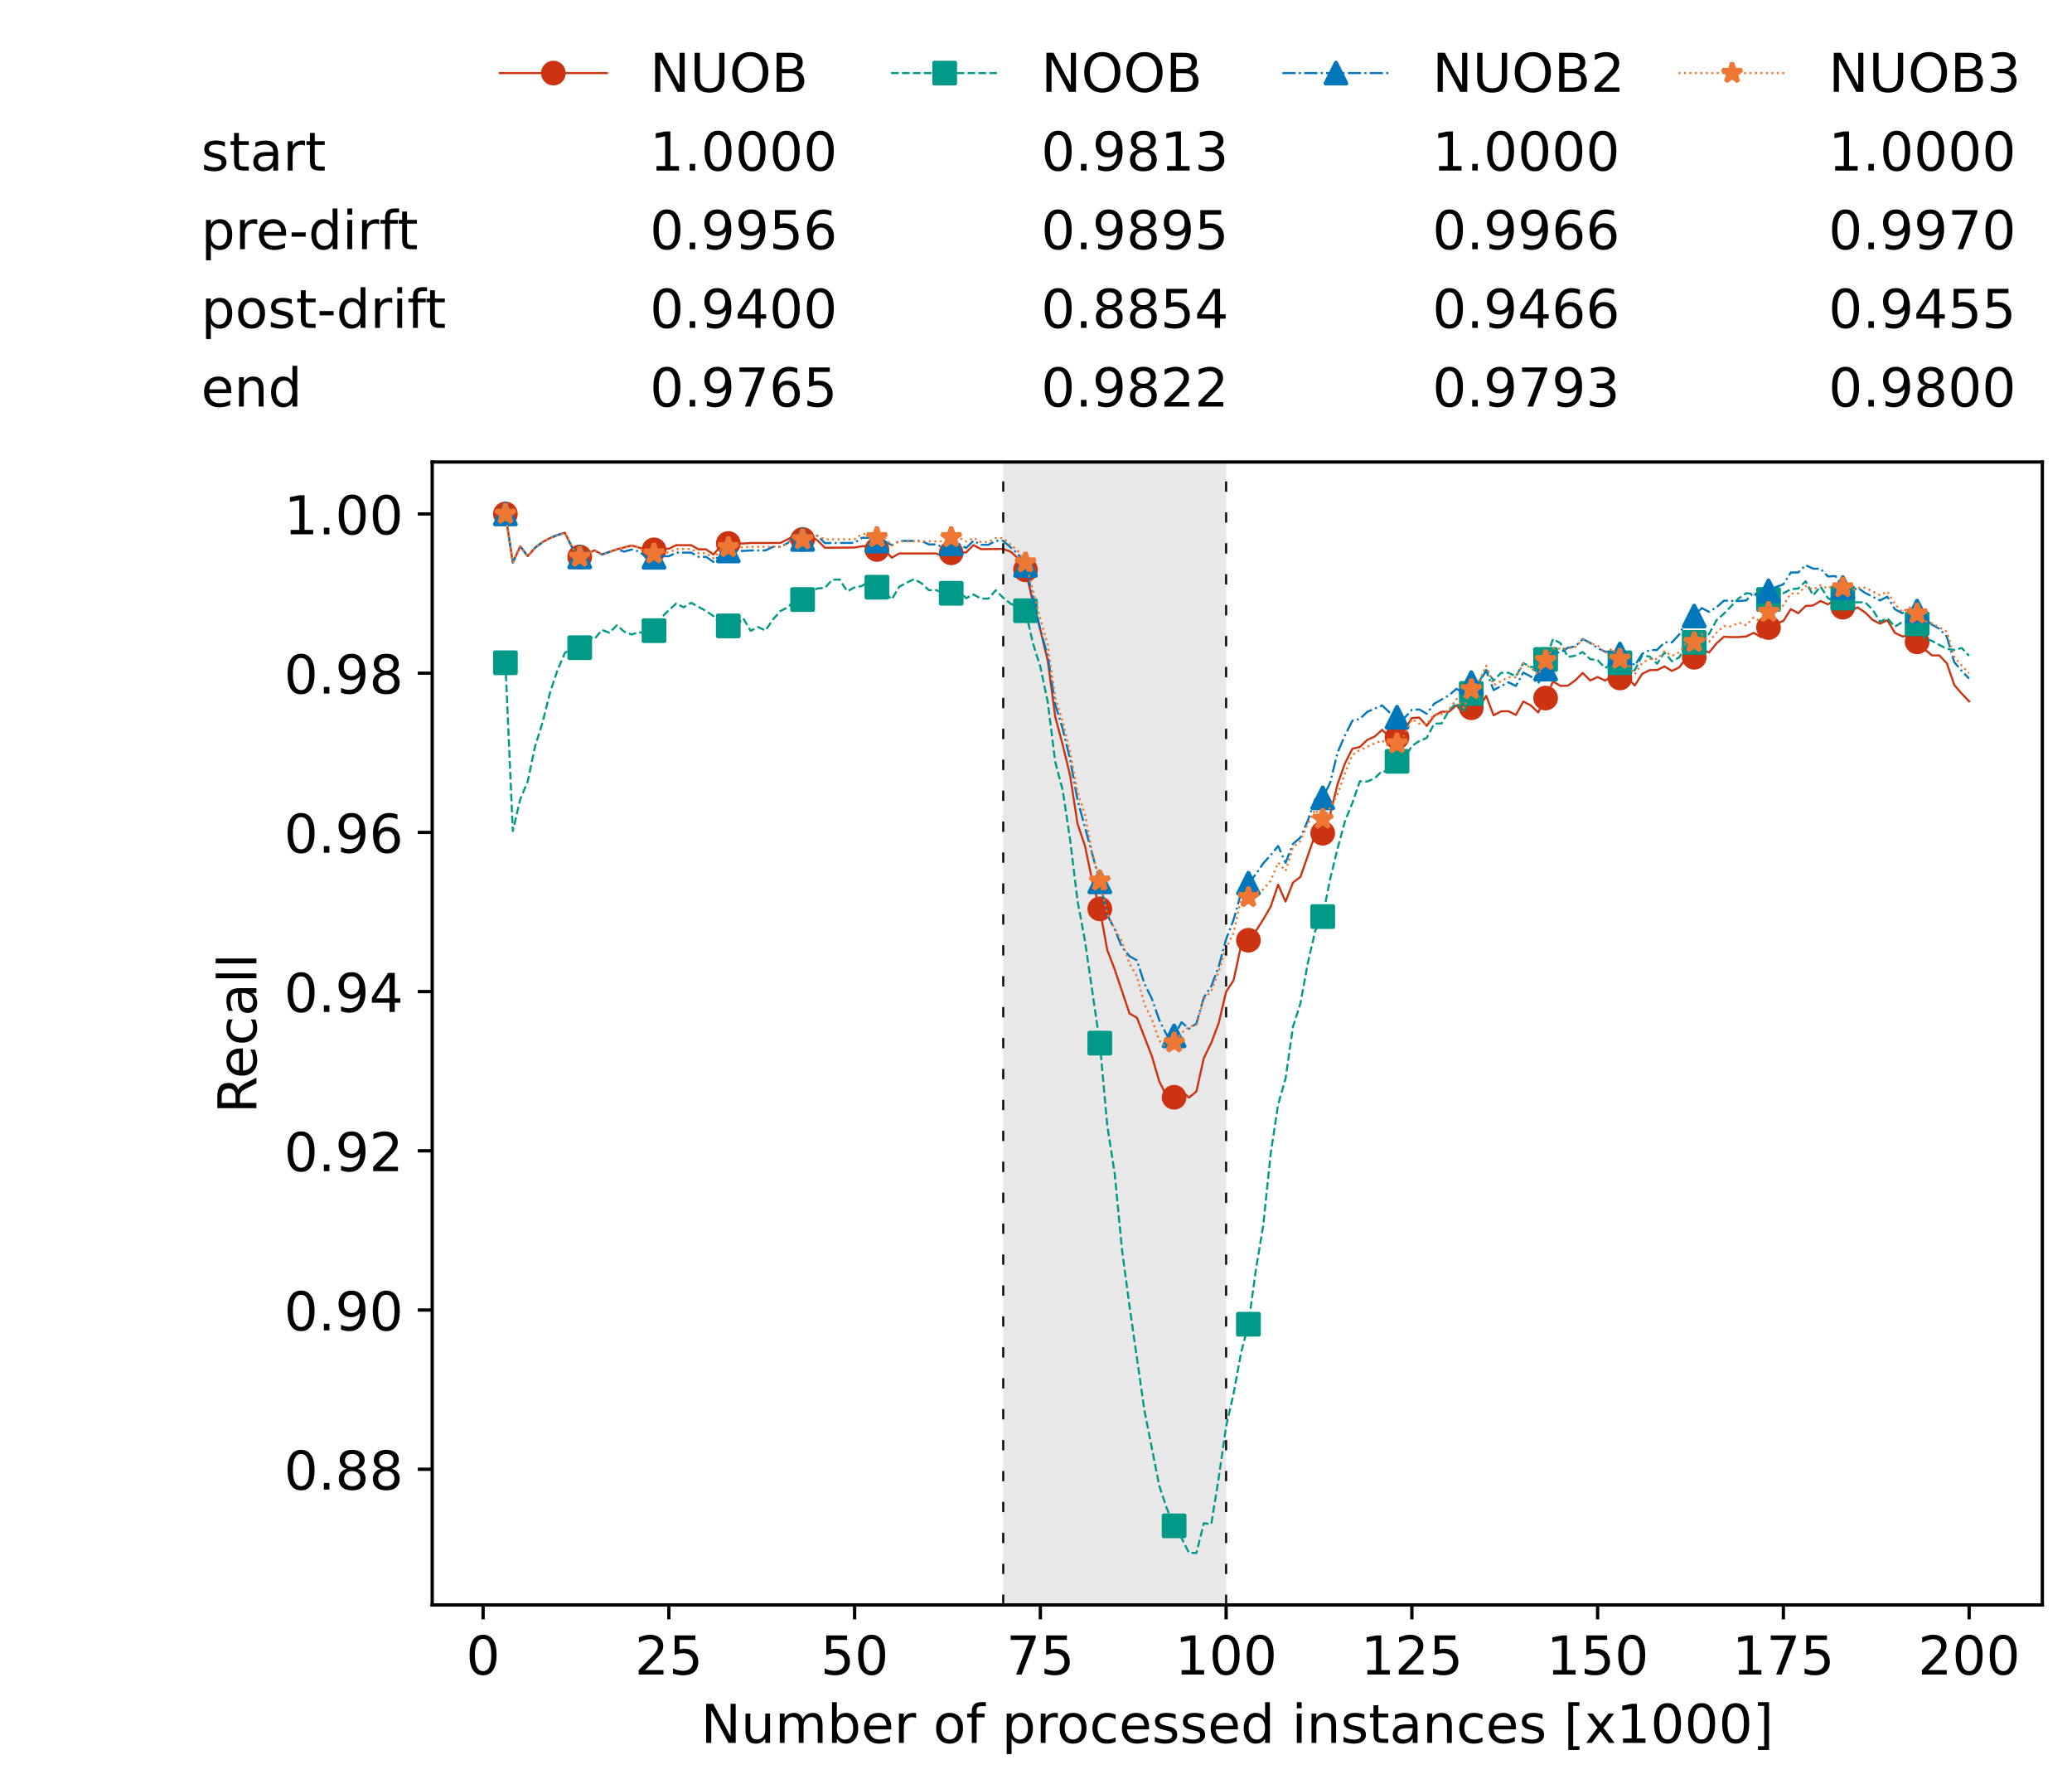 <?xml version="1.0" encoding="utf-8" standalone="no"?>
<!DOCTYPE svg PUBLIC "-//W3C//DTD SVG 1.1//EN"
  "http://www.w3.org/Graphics/SVG/1.1/DTD/svg11.dtd">
<!-- Created with matplotlib (https://matplotlib.org/) -->
<svg height="432.615pt" version="1.1" viewBox="0 0 502.65 432.615" width="502.65pt" xmlns="http://www.w3.org/2000/svg" xmlns:xlink="http://www.w3.org/1999/xlink">
 <defs>
  <style type="text/css">*{stroke-linecap:butt;stroke-linejoin:round;}</style>
 </defs>
 <g id="figure_1">
  <g id="patch_1">
   <path d="M 0 432.615 
L 502.65 432.615 
L 502.65 0 
L 0 0 
z
" style="fill:#ffffff;"/>
  </g>
  <g id="axes_1">
   <g id="patch_2">
    <path d="M 104.85 389.252 
L 495.45 389.252 
L 495.45 112.052 
L 104.85 112.052 
z
" style="fill:#ffffff;"/>
   </g>
   <g id="patch_3">
    <path clip-path="url(#p68c3381ece)" d="M 297.446 389.252 
L 297.446 112.052 
L 243.372 112.052 
L 243.372 389.252 
z
" style="fill:#d3d3d3;opacity:0.5;"/>
   </g>
   <g id="matplotlib.axis_1">
    <g id="xtick_1">
     <g id="line2d_1">
      <defs>
       <path d="M 0 0 
L 0 3.5 
" id="maaf1e41511" style="stroke:#000000;stroke-width:0.8;"/>
      </defs>
      <g>
       <use style="stroke:#000000;stroke-width:0.8;" x="117.197" xlink:href="#maaf1e41511" y="389.252"/>
      </g>
     </g>
     <g id="text_1">
      <!-- 0 -->
      <g transform="translate(113.061 406.13)scale(0.13 -0.13)">
       <defs>
        <path d="M 31.781 66.406 
Q 24.172 66.406 20.328 58.906 
Q 16.5 51.422 16.5 36.375 
Q 16.5 21.391 20.328 13.891 
Q 24.172 6.391 31.781 6.391 
Q 39.453 6.391 43.281 13.891 
Q 47.125 21.391 47.125 36.375 
Q 47.125 51.422 43.281 58.906 
Q 39.453 66.406 31.781 66.406 
z
M 31.781 74.219 
Q 44.047 74.219 50.516 64.516 
Q 56.984 54.828 56.984 36.375 
Q 56.984 17.969 50.516 8.266 
Q 44.047 -1.422 31.781 -1.422 
Q 19.531 -1.422 13.062 8.266 
Q 6.594 17.969 6.594 36.375 
Q 6.594 54.828 13.062 64.516 
Q 19.531 74.219 31.781 74.219 
z
" id="DejaVuSans-48"/>
       </defs>
       <use xlink:href="#DejaVuSans-48"/>
      </g>
     </g>
    </g>
    <g id="xtick_2">
     <g id="line2d_2">
      <g>
       <use style="stroke:#000000;stroke-width:0.8;" x="162.259" xlink:href="#maaf1e41511" y="389.252"/>
      </g>
     </g>
     <g id="text_2">
      <!-- 25 -->
      <g transform="translate(153.988 406.13)scale(0.13 -0.13)">
       <defs>
        <path d="M 19.188 8.297 
L 53.609 8.297 
L 53.609 0 
L 7.328 0 
L 7.328 8.297 
Q 12.938 14.109 22.625 23.891 
Q 32.328 33.688 34.812 36.531 
Q 39.547 41.844 41.422 45.531 
Q 43.312 49.219 43.312 52.781 
Q 43.312 58.594 39.234 62.25 
Q 35.156 65.922 28.609 65.922 
Q 23.969 65.922 18.812 64.312 
Q 13.672 62.703 7.812 59.422 
L 7.812 69.391 
Q 13.766 71.781 18.938 73 
Q 24.125 74.219 28.422 74.219 
Q 39.75 74.219 46.484 68.547 
Q 53.219 62.891 53.219 53.422 
Q 53.219 48.922 51.531 44.891 
Q 49.859 40.875 45.406 35.406 
Q 44.188 33.984 37.641 27.219 
Q 31.109 20.453 19.188 8.297 
z
" id="DejaVuSans-50"/>
        <path d="M 10.797 72.906 
L 49.516 72.906 
L 49.516 64.594 
L 19.828 64.594 
L 19.828 46.734 
Q 21.969 47.469 24.109 47.828 
Q 26.266 48.188 28.422 48.188 
Q 40.625 48.188 47.75 41.5 
Q 54.891 34.812 54.891 23.391 
Q 54.891 11.625 47.562 5.094 
Q 40.234 -1.422 26.906 -1.422 
Q 22.312 -1.422 17.547 -0.641 
Q 12.797 0.141 7.719 1.703 
L 7.719 11.625 
Q 12.109 9.234 16.797 8.062 
Q 21.484 6.891 26.703 6.891 
Q 35.156 6.891 40.078 11.328 
Q 45.016 15.766 45.016 23.391 
Q 45.016 31 40.078 35.438 
Q 35.156 39.891 26.703 39.891 
Q 22.75 39.891 18.812 39.016 
Q 14.891 38.141 10.797 36.281 
z
" id="DejaVuSans-53"/>
       </defs>
       <use xlink:href="#DejaVuSans-50"/>
       <use x="63.623" xlink:href="#DejaVuSans-53"/>
      </g>
     </g>
    </g>
    <g id="xtick_3">
     <g id="line2d_3">
      <g>
       <use style="stroke:#000000;stroke-width:0.8;" x="207.322" xlink:href="#maaf1e41511" y="389.252"/>
      </g>
     </g>
     <g id="text_3">
      <!-- 50 -->
      <g transform="translate(199.05 406.13)scale(0.13 -0.13)">
       <use xlink:href="#DejaVuSans-53"/>
       <use x="63.623" xlink:href="#DejaVuSans-48"/>
      </g>
     </g>
    </g>
    <g id="xtick_4">
     <g id="line2d_4">
      <g>
       <use style="stroke:#000000;stroke-width:0.8;" x="252.384" xlink:href="#maaf1e41511" y="389.252"/>
      </g>
     </g>
     <g id="text_4">
      <!-- 75 -->
      <g transform="translate(244.113 406.13)scale(0.13 -0.13)">
       <defs>
        <path d="M 8.203 72.906 
L 55.078 72.906 
L 55.078 68.703 
L 28.609 0 
L 18.312 0 
L 43.219 64.594 
L 8.203 64.594 
z
" id="DejaVuSans-55"/>
       </defs>
       <use xlink:href="#DejaVuSans-55"/>
       <use x="63.623" xlink:href="#DejaVuSans-53"/>
      </g>
     </g>
    </g>
    <g id="xtick_5">
     <g id="line2d_5">
      <g>
       <use style="stroke:#000000;stroke-width:0.8;" x="297.446" xlink:href="#maaf1e41511" y="389.252"/>
      </g>
     </g>
     <g id="text_5">
      <!-- 100 -->
      <g transform="translate(285.039 406.13)scale(0.13 -0.13)">
       <defs>
        <path d="M 12.406 8.297 
L 28.516 8.297 
L 28.516 63.922 
L 10.984 60.406 
L 10.984 69.391 
L 28.422 72.906 
L 38.281 72.906 
L 38.281 8.297 
L 54.391 8.297 
L 54.391 0 
L 12.406 0 
z
" id="DejaVuSans-49"/>
       </defs>
       <use xlink:href="#DejaVuSans-49"/>
       <use x="63.623" xlink:href="#DejaVuSans-48"/>
       <use x="127.246" xlink:href="#DejaVuSans-48"/>
      </g>
     </g>
    </g>
    <g id="xtick_6">
     <g id="line2d_6">
      <g>
       <use style="stroke:#000000;stroke-width:0.8;" x="342.509" xlink:href="#maaf1e41511" y="389.252"/>
      </g>
     </g>
     <g id="text_6">
      <!-- 125 -->
      <g transform="translate(330.102 406.13)scale(0.13 -0.13)">
       <use xlink:href="#DejaVuSans-49"/>
       <use x="63.623" xlink:href="#DejaVuSans-50"/>
       <use x="127.246" xlink:href="#DejaVuSans-53"/>
      </g>
     </g>
    </g>
    <g id="xtick_7">
     <g id="line2d_7">
      <g>
       <use style="stroke:#000000;stroke-width:0.8;" x="387.571" xlink:href="#maaf1e41511" y="389.252"/>
      </g>
     </g>
     <g id="text_7">
      <!-- 150 -->
      <g transform="translate(375.164 406.13)scale(0.13 -0.13)">
       <use xlink:href="#DejaVuSans-49"/>
       <use x="63.623" xlink:href="#DejaVuSans-53"/>
       <use x="127.246" xlink:href="#DejaVuSans-48"/>
      </g>
     </g>
    </g>
    <g id="xtick_8">
     <g id="line2d_8">
      <g>
       <use style="stroke:#000000;stroke-width:0.8;" x="432.633" xlink:href="#maaf1e41511" y="389.252"/>
      </g>
     </g>
     <g id="text_8">
      <!-- 175 -->
      <g transform="translate(420.226 406.13)scale(0.13 -0.13)">
       <use xlink:href="#DejaVuSans-49"/>
       <use x="63.623" xlink:href="#DejaVuSans-55"/>
       <use x="127.246" xlink:href="#DejaVuSans-53"/>
      </g>
     </g>
    </g>
    <g id="xtick_9">
     <g id="line2d_9">
      <g>
       <use style="stroke:#000000;stroke-width:0.8;" x="477.695" xlink:href="#maaf1e41511" y="389.252"/>
      </g>
     </g>
     <g id="text_9">
      <!-- 200 -->
      <g transform="translate(465.289 406.13)scale(0.13 -0.13)">
       <use xlink:href="#DejaVuSans-50"/>
       <use x="63.623" xlink:href="#DejaVuSans-48"/>
       <use x="127.246" xlink:href="#DejaVuSans-48"/>
      </g>
     </g>
    </g>
    <g id="text_10">
     <!-- Number of processed instances [x1000] -->
     <g transform="translate(170.025 422.711)scale(0.13 -0.13)">
      <defs>
       <path d="M 9.812 72.906 
L 23.094 72.906 
L 55.422 11.922 
L 55.422 72.906 
L 64.984 72.906 
L 64.984 0 
L 51.703 0 
L 19.391 60.984 
L 19.391 0 
L 9.812 0 
z
" id="DejaVuSans-78"/>
       <path d="M 8.5 21.578 
L 8.5 54.688 
L 17.484 54.688 
L 17.484 21.922 
Q 17.484 14.156 20.5 10.266 
Q 23.531 6.391 29.594 6.391 
Q 36.859 6.391 41.078 11.031 
Q 45.312 15.672 45.312 23.688 
L 45.312 54.688 
L 54.297 54.688 
L 54.297 0 
L 45.312 0 
L 45.312 8.406 
Q 42.047 3.422 37.719 1 
Q 33.406 -1.422 27.688 -1.422 
Q 18.266 -1.422 13.375 4.438 
Q 8.5 10.297 8.5 21.578 
z
M 31.109 56 
z
" id="DejaVuSans-117"/>
       <path d="M 52 44.188 
Q 55.375 50.25 60.062 53.125 
Q 64.75 56 71.094 56 
Q 79.641 56 84.281 50.016 
Q 88.922 44.047 88.922 33.016 
L 88.922 0 
L 79.891 0 
L 79.891 32.719 
Q 79.891 40.578 77.094 44.375 
Q 74.312 48.188 68.609 48.188 
Q 61.625 48.188 57.562 43.547 
Q 53.516 38.922 53.516 30.906 
L 53.516 0 
L 44.484 0 
L 44.484 32.719 
Q 44.484 40.625 41.703 44.406 
Q 38.922 48.188 33.109 48.188 
Q 26.219 48.188 22.156 43.531 
Q 18.109 38.875 18.109 30.906 
L 18.109 0 
L 9.078 0 
L 9.078 54.688 
L 18.109 54.688 
L 18.109 46.188 
Q 21.188 51.219 25.484 53.609 
Q 29.781 56 35.688 56 
Q 41.656 56 45.828 52.969 
Q 50 49.953 52 44.188 
z
" id="DejaVuSans-109"/>
       <path d="M 48.688 27.297 
Q 48.688 37.203 44.609 42.844 
Q 40.531 48.484 33.406 48.484 
Q 26.266 48.484 22.188 42.844 
Q 18.109 37.203 18.109 27.297 
Q 18.109 17.391 22.188 11.75 
Q 26.266 6.109 33.406 6.109 
Q 40.531 6.109 44.609 11.75 
Q 48.688 17.391 48.688 27.297 
z
M 18.109 46.391 
Q 20.953 51.266 25.266 53.625 
Q 29.594 56 35.594 56 
Q 45.562 56 51.781 48.094 
Q 58.016 40.188 58.016 27.297 
Q 58.016 14.406 51.781 6.484 
Q 45.562 -1.422 35.594 -1.422 
Q 29.594 -1.422 25.266 0.953 
Q 20.953 3.328 18.109 8.203 
L 18.109 0 
L 9.078 0 
L 9.078 75.984 
L 18.109 75.984 
z
" id="DejaVuSans-98"/>
       <path d="M 56.203 29.594 
L 56.203 25.203 
L 14.891 25.203 
Q 15.484 15.922 20.484 11.062 
Q 25.484 6.203 34.422 6.203 
Q 39.594 6.203 44.453 7.469 
Q 49.312 8.734 54.109 11.281 
L 54.109 2.781 
Q 49.266 0.734 44.188 -0.344 
Q 39.109 -1.422 33.891 -1.422 
Q 20.797 -1.422 13.156 6.188 
Q 5.516 13.812 5.516 26.812 
Q 5.516 40.234 12.766 48.109 
Q 20.016 56 32.328 56 
Q 43.359 56 49.781 48.891 
Q 56.203 41.797 56.203 29.594 
z
M 47.219 32.234 
Q 47.125 39.594 43.094 43.984 
Q 39.062 48.391 32.422 48.391 
Q 24.906 48.391 20.391 44.141 
Q 15.875 39.891 15.188 32.172 
z
" id="DejaVuSans-101"/>
       <path d="M 41.109 46.297 
Q 39.594 47.172 37.812 47.578 
Q 36.031 48 33.891 48 
Q 26.266 48 22.188 43.047 
Q 18.109 38.094 18.109 28.812 
L 18.109 0 
L 9.078 0 
L 9.078 54.688 
L 18.109 54.688 
L 18.109 46.188 
Q 20.953 51.172 25.484 53.578 
Q 30.031 56 36.531 56 
Q 37.453 56 38.578 55.875 
Q 39.703 55.766 41.062 55.516 
z
" id="DejaVuSans-114"/>
       <path id="DejaVuSans-32"/>
       <path d="M 30.609 48.391 
Q 23.391 48.391 19.188 42.75 
Q 14.984 37.109 14.984 27.297 
Q 14.984 17.484 19.156 11.844 
Q 23.344 6.203 30.609 6.203 
Q 37.797 6.203 41.984 11.859 
Q 46.188 17.531 46.188 27.297 
Q 46.188 37.016 41.984 42.703 
Q 37.797 48.391 30.609 48.391 
z
M 30.609 56 
Q 42.328 56 49.016 48.375 
Q 55.719 40.766 55.719 27.297 
Q 55.719 13.875 49.016 6.219 
Q 42.328 -1.422 30.609 -1.422 
Q 18.844 -1.422 12.172 6.219 
Q 5.516 13.875 5.516 27.297 
Q 5.516 40.766 12.172 48.375 
Q 18.844 56 30.609 56 
z
" id="DejaVuSans-111"/>
       <path d="M 37.109 75.984 
L 37.109 68.5 
L 28.516 68.5 
Q 23.688 68.5 21.797 66.547 
Q 19.922 64.594 19.922 59.516 
L 19.922 54.688 
L 34.719 54.688 
L 34.719 47.703 
L 19.922 47.703 
L 19.922 0 
L 10.891 0 
L 10.891 47.703 
L 2.297 47.703 
L 2.297 54.688 
L 10.891 54.688 
L 10.891 58.5 
Q 10.891 67.625 15.141 71.797 
Q 19.391 75.984 28.609 75.984 
z
" id="DejaVuSans-102"/>
       <path d="M 18.109 8.203 
L 18.109 -20.797 
L 9.078 -20.797 
L 9.078 54.688 
L 18.109 54.688 
L 18.109 46.391 
Q 20.953 51.266 25.266 53.625 
Q 29.594 56 35.594 56 
Q 45.562 56 51.781 48.094 
Q 58.016 40.188 58.016 27.297 
Q 58.016 14.406 51.781 6.484 
Q 45.562 -1.422 35.594 -1.422 
Q 29.594 -1.422 25.266 0.953 
Q 20.953 3.328 18.109 8.203 
z
M 48.688 27.297 
Q 48.688 37.203 44.609 42.844 
Q 40.531 48.484 33.406 48.484 
Q 26.266 48.484 22.188 42.844 
Q 18.109 37.203 18.109 27.297 
Q 18.109 17.391 22.188 11.75 
Q 26.266 6.109 33.406 6.109 
Q 40.531 6.109 44.609 11.75 
Q 48.688 17.391 48.688 27.297 
z
" id="DejaVuSans-112"/>
       <path d="M 48.781 52.594 
L 48.781 44.188 
Q 44.969 46.297 41.141 47.344 
Q 37.312 48.391 33.406 48.391 
Q 24.656 48.391 19.812 42.844 
Q 14.984 37.312 14.984 27.297 
Q 14.984 17.281 19.812 11.734 
Q 24.656 6.203 33.406 6.203 
Q 37.312 6.203 41.141 7.25 
Q 44.969 8.297 48.781 10.406 
L 48.781 2.094 
Q 45.016 0.344 40.984 -0.531 
Q 36.969 -1.422 32.422 -1.422 
Q 20.062 -1.422 12.781 6.344 
Q 5.516 14.109 5.516 27.297 
Q 5.516 40.672 12.859 48.328 
Q 20.219 56 33.016 56 
Q 37.156 56 41.109 55.141 
Q 45.062 54.297 48.781 52.594 
z
" id="DejaVuSans-99"/>
       <path d="M 44.281 53.078 
L 44.281 44.578 
Q 40.484 46.531 36.375 47.5 
Q 32.281 48.484 27.875 48.484 
Q 21.188 48.484 17.844 46.438 
Q 14.5 44.391 14.5 40.281 
Q 14.5 37.156 16.891 35.375 
Q 19.281 33.594 26.516 31.984 
L 29.594 31.297 
Q 39.156 29.25 43.188 25.516 
Q 47.219 21.781 47.219 15.094 
Q 47.219 7.469 41.188 3.016 
Q 35.156 -1.422 24.609 -1.422 
Q 20.219 -1.422 15.453 -0.562 
Q 10.688 0.297 5.422 2 
L 5.422 11.281 
Q 10.406 8.688 15.234 7.391 
Q 20.062 6.109 24.812 6.109 
Q 31.156 6.109 34.562 8.281 
Q 37.984 10.453 37.984 14.406 
Q 37.984 18.062 35.516 20.016 
Q 33.062 21.969 24.703 23.781 
L 21.578 24.516 
Q 13.234 26.266 9.516 29.906 
Q 5.812 33.547 5.812 39.891 
Q 5.812 47.609 11.281 51.797 
Q 16.75 56 26.812 56 
Q 31.781 56 36.172 55.266 
Q 40.578 54.547 44.281 53.078 
z
" id="DejaVuSans-115"/>
       <path d="M 45.406 46.391 
L 45.406 75.984 
L 54.391 75.984 
L 54.391 0 
L 45.406 0 
L 45.406 8.203 
Q 42.578 3.328 38.25 0.953 
Q 33.938 -1.422 27.875 -1.422 
Q 17.969 -1.422 11.734 6.484 
Q 5.516 14.406 5.516 27.297 
Q 5.516 40.188 11.734 48.094 
Q 17.969 56 27.875 56 
Q 33.938 56 38.25 53.625 
Q 42.578 51.266 45.406 46.391 
z
M 14.797 27.297 
Q 14.797 17.391 18.875 11.75 
Q 22.953 6.109 30.078 6.109 
Q 37.203 6.109 41.297 11.75 
Q 45.406 17.391 45.406 27.297 
Q 45.406 37.203 41.297 42.844 
Q 37.203 48.484 30.078 48.484 
Q 22.953 48.484 18.875 42.844 
Q 14.797 37.203 14.797 27.297 
z
" id="DejaVuSans-100"/>
       <path d="M 9.422 54.688 
L 18.406 54.688 
L 18.406 0 
L 9.422 0 
z
M 9.422 75.984 
L 18.406 75.984 
L 18.406 64.594 
L 9.422 64.594 
z
" id="DejaVuSans-105"/>
       <path d="M 54.891 33.016 
L 54.891 0 
L 45.906 0 
L 45.906 32.719 
Q 45.906 40.484 42.875 44.328 
Q 39.844 48.188 33.797 48.188 
Q 26.516 48.188 22.312 43.547 
Q 18.109 38.922 18.109 30.906 
L 18.109 0 
L 9.078 0 
L 9.078 54.688 
L 18.109 54.688 
L 18.109 46.188 
Q 21.344 51.125 25.703 53.562 
Q 30.078 56 35.797 56 
Q 45.219 56 50.047 50.172 
Q 54.891 44.344 54.891 33.016 
z
" id="DejaVuSans-110"/>
       <path d="M 18.312 70.219 
L 18.312 54.688 
L 36.812 54.688 
L 36.812 47.703 
L 18.312 47.703 
L 18.312 18.016 
Q 18.312 11.328 20.141 9.422 
Q 21.969 7.516 27.594 7.516 
L 36.812 7.516 
L 36.812 0 
L 27.594 0 
Q 17.188 0 13.234 3.875 
Q 9.281 7.766 9.281 18.016 
L 9.281 47.703 
L 2.688 47.703 
L 2.688 54.688 
L 9.281 54.688 
L 9.281 70.219 
z
" id="DejaVuSans-116"/>
       <path d="M 34.281 27.484 
Q 23.391 27.484 19.188 25 
Q 14.984 22.516 14.984 16.5 
Q 14.984 11.719 18.141 8.906 
Q 21.297 6.109 26.703 6.109 
Q 34.188 6.109 38.703 11.406 
Q 43.219 16.703 43.219 25.484 
L 43.219 27.484 
z
M 52.203 31.203 
L 52.203 0 
L 43.219 0 
L 43.219 8.297 
Q 40.141 3.328 35.547 0.953 
Q 30.953 -1.422 24.312 -1.422 
Q 15.922 -1.422 10.953 3.297 
Q 6 8.016 6 15.922 
Q 6 25.141 12.172 29.828 
Q 18.359 34.516 30.609 34.516 
L 43.219 34.516 
L 43.219 35.406 
Q 43.219 41.609 39.141 45 
Q 35.062 48.391 27.688 48.391 
Q 23 48.391 18.547 47.266 
Q 14.109 46.141 10.016 43.891 
L 10.016 52.203 
Q 14.938 54.109 19.578 55.047 
Q 24.219 56 28.609 56 
Q 40.484 56 46.344 49.844 
Q 52.203 43.703 52.203 31.203 
z
" id="DejaVuSans-97"/>
       <path d="M 8.594 75.984 
L 29.297 75.984 
L 29.297 69 
L 17.578 69 
L 17.578 -6.203 
L 29.297 -6.203 
L 29.297 -13.188 
L 8.594 -13.188 
z
" id="DejaVuSans-91"/>
       <path d="M 54.891 54.688 
L 35.109 28.078 
L 55.906 0 
L 45.312 0 
L 29.391 21.484 
L 13.484 0 
L 2.875 0 
L 24.125 28.609 
L 4.688 54.688 
L 15.281 54.688 
L 29.781 35.203 
L 44.281 54.688 
z
" id="DejaVuSans-120"/>
       <path d="M 30.422 75.984 
L 30.422 -13.188 
L 9.719 -13.188 
L 9.719 -6.203 
L 21.391 -6.203 
L 21.391 69 
L 9.719 69 
L 9.719 75.984 
z
" id="DejaVuSans-93"/>
      </defs>
      <use xlink:href="#DejaVuSans-78"/>
      <use x="74.805" xlink:href="#DejaVuSans-117"/>
      <use x="138.184" xlink:href="#DejaVuSans-109"/>
      <use x="235.596" xlink:href="#DejaVuSans-98"/>
      <use x="299.072" xlink:href="#DejaVuSans-101"/>
      <use x="360.596" xlink:href="#DejaVuSans-114"/>
      <use x="401.709" xlink:href="#DejaVuSans-32"/>
      <use x="433.496" xlink:href="#DejaVuSans-111"/>
      <use x="494.678" xlink:href="#DejaVuSans-102"/>
      <use x="529.883" xlink:href="#DejaVuSans-32"/>
      <use x="561.67" xlink:href="#DejaVuSans-112"/>
      <use x="625.146" xlink:href="#DejaVuSans-114"/>
      <use x="664.01" xlink:href="#DejaVuSans-111"/>
      <use x="725.191" xlink:href="#DejaVuSans-99"/>
      <use x="780.172" xlink:href="#DejaVuSans-101"/>
      <use x="841.695" xlink:href="#DejaVuSans-115"/>
      <use x="893.795" xlink:href="#DejaVuSans-115"/>
      <use x="945.895" xlink:href="#DejaVuSans-101"/>
      <use x="1007.418" xlink:href="#DejaVuSans-100"/>
      <use x="1070.895" xlink:href="#DejaVuSans-32"/>
      <use x="1102.682" xlink:href="#DejaVuSans-105"/>
      <use x="1130.465" xlink:href="#DejaVuSans-110"/>
      <use x="1193.844" xlink:href="#DejaVuSans-115"/>
      <use x="1245.943" xlink:href="#DejaVuSans-116"/>
      <use x="1285.152" xlink:href="#DejaVuSans-97"/>
      <use x="1346.432" xlink:href="#DejaVuSans-110"/>
      <use x="1409.811" xlink:href="#DejaVuSans-99"/>
      <use x="1464.791" xlink:href="#DejaVuSans-101"/>
      <use x="1526.314" xlink:href="#DejaVuSans-115"/>
      <use x="1578.414" xlink:href="#DejaVuSans-32"/>
      <use x="1610.201" xlink:href="#DejaVuSans-91"/>
      <use x="1649.215" xlink:href="#DejaVuSans-120"/>
      <use x="1708.395" xlink:href="#DejaVuSans-49"/>
      <use x="1772.018" xlink:href="#DejaVuSans-48"/>
      <use x="1835.641" xlink:href="#DejaVuSans-48"/>
      <use x="1899.264" xlink:href="#DejaVuSans-48"/>
      <use x="1962.887" xlink:href="#DejaVuSans-93"/>
     </g>
    </g>
   </g>
   <g id="matplotlib.axis_2">
    <g id="ytick_1">
     <g id="line2d_10">
      <defs>
       <path d="M 0 0 
L -3.5 0 
" id="me1a4dbee33" style="stroke:#000000;stroke-width:0.8;"/>
      </defs>
      <g>
       <use style="stroke:#000000;stroke-width:0.8;" x="104.85" xlink:href="#me1a4dbee33" y="356.341"/>
      </g>
     </g>
     <g id="text_11">
      <!-- 0.88 -->
      <g transform="translate(68.905 361.28)scale(0.13 -0.13)">
       <defs>
        <path d="M 10.688 12.406 
L 21 12.406 
L 21 0 
L 10.688 0 
z
" id="DejaVuSans-46"/>
        <path d="M 31.781 34.625 
Q 24.75 34.625 20.719 30.859 
Q 16.703 27.094 16.703 20.516 
Q 16.703 13.922 20.719 10.156 
Q 24.75 6.391 31.781 6.391 
Q 38.812 6.391 42.859 10.172 
Q 46.922 13.969 46.922 20.516 
Q 46.922 27.094 42.891 30.859 
Q 38.875 34.625 31.781 34.625 
z
M 21.922 38.812 
Q 15.578 40.375 12.031 44.719 
Q 8.5 49.078 8.5 55.328 
Q 8.5 64.062 14.719 69.141 
Q 20.953 74.219 31.781 74.219 
Q 42.672 74.219 48.875 69.141 
Q 55.078 64.062 55.078 55.328 
Q 55.078 49.078 51.531 44.719 
Q 48 40.375 41.703 38.812 
Q 48.828 37.156 52.797 32.312 
Q 56.781 27.484 56.781 20.516 
Q 56.781 9.906 50.312 4.234 
Q 43.844 -1.422 31.781 -1.422 
Q 19.734 -1.422 13.25 4.234 
Q 6.781 9.906 6.781 20.516 
Q 6.781 27.484 10.781 32.312 
Q 14.797 37.156 21.922 38.812 
z
M 18.312 54.391 
Q 18.312 48.734 21.844 45.562 
Q 25.391 42.391 31.781 42.391 
Q 38.141 42.391 41.719 45.562 
Q 45.312 48.734 45.312 54.391 
Q 45.312 60.062 41.719 63.234 
Q 38.141 66.406 31.781 66.406 
Q 25.391 66.406 21.844 63.234 
Q 18.312 60.062 18.312 54.391 
z
" id="DejaVuSans-56"/>
       </defs>
       <use xlink:href="#DejaVuSans-48"/>
       <use x="63.623" xlink:href="#DejaVuSans-46"/>
       <use x="95.41" xlink:href="#DejaVuSans-56"/>
       <use x="159.033" xlink:href="#DejaVuSans-56"/>
      </g>
     </g>
    </g>
    <g id="ytick_2">
     <g id="line2d_11">
      <g>
       <use style="stroke:#000000;stroke-width:0.8;" x="104.85" xlink:href="#me1a4dbee33" y="317.726"/>
      </g>
     </g>
     <g id="text_12">
      <!-- 0.90 -->
      <g transform="translate(68.905 322.665)scale(0.13 -0.13)">
       <defs>
        <path d="M 10.984 1.516 
L 10.984 10.5 
Q 14.703 8.734 18.5 7.812 
Q 22.312 6.891 25.984 6.891 
Q 35.75 6.891 40.891 13.453 
Q 46.047 20.016 46.781 33.406 
Q 43.953 29.203 39.594 26.953 
Q 35.25 24.703 29.984 24.703 
Q 19.047 24.703 12.672 31.312 
Q 6.297 37.938 6.297 49.422 
Q 6.297 60.641 12.938 67.422 
Q 19.578 74.219 30.609 74.219 
Q 43.266 74.219 49.922 64.516 
Q 56.594 54.828 56.594 36.375 
Q 56.594 19.141 48.406 8.859 
Q 40.234 -1.422 26.422 -1.422 
Q 22.703 -1.422 18.891 -0.688 
Q 15.094 0.047 10.984 1.516 
z
M 30.609 32.422 
Q 37.25 32.422 41.125 36.953 
Q 45.016 41.5 45.016 49.422 
Q 45.016 57.281 41.125 61.844 
Q 37.25 66.406 30.609 66.406 
Q 23.969 66.406 20.094 61.844 
Q 16.219 57.281 16.219 49.422 
Q 16.219 41.5 20.094 36.953 
Q 23.969 32.422 30.609 32.422 
z
" id="DejaVuSans-57"/>
       </defs>
       <use xlink:href="#DejaVuSans-48"/>
       <use x="63.623" xlink:href="#DejaVuSans-46"/>
       <use x="95.41" xlink:href="#DejaVuSans-57"/>
       <use x="159.033" xlink:href="#DejaVuSans-48"/>
      </g>
     </g>
    </g>
    <g id="ytick_3">
     <g id="line2d_12">
      <g>
       <use style="stroke:#000000;stroke-width:0.8;" x="104.85" xlink:href="#me1a4dbee33" y="279.112"/>
      </g>
     </g>
     <g id="text_13">
      <!-- 0.92 -->
      <g transform="translate(68.905 284.05)scale(0.13 -0.13)">
       <use xlink:href="#DejaVuSans-48"/>
       <use x="63.623" xlink:href="#DejaVuSans-46"/>
       <use x="95.41" xlink:href="#DejaVuSans-57"/>
       <use x="159.033" xlink:href="#DejaVuSans-50"/>
      </g>
     </g>
    </g>
    <g id="ytick_4">
     <g id="line2d_13">
      <g>
       <use style="stroke:#000000;stroke-width:0.8;" x="104.85" xlink:href="#me1a4dbee33" y="240.497"/>
      </g>
     </g>
     <g id="text_14">
      <!-- 0.94 -->
      <g transform="translate(68.905 245.436)scale(0.13 -0.13)">
       <defs>
        <path d="M 37.797 64.312 
L 12.891 25.391 
L 37.797 25.391 
z
M 35.203 72.906 
L 47.609 72.906 
L 47.609 25.391 
L 58.016 25.391 
L 58.016 17.188 
L 47.609 17.188 
L 47.609 0 
L 37.797 0 
L 37.797 17.188 
L 4.891 17.188 
L 4.891 26.703 
z
" id="DejaVuSans-52"/>
       </defs>
       <use xlink:href="#DejaVuSans-48"/>
       <use x="63.623" xlink:href="#DejaVuSans-46"/>
       <use x="95.41" xlink:href="#DejaVuSans-57"/>
       <use x="159.033" xlink:href="#DejaVuSans-52"/>
      </g>
     </g>
    </g>
    <g id="ytick_5">
     <g id="line2d_14">
      <g>
       <use style="stroke:#000000;stroke-width:0.8;" x="104.85" xlink:href="#me1a4dbee33" y="201.882"/>
      </g>
     </g>
     <g id="text_15">
      <!-- 0.96 -->
      <g transform="translate(68.905 206.821)scale(0.13 -0.13)">
       <defs>
        <path d="M 33.016 40.375 
Q 26.375 40.375 22.484 35.828 
Q 18.609 31.297 18.609 23.391 
Q 18.609 15.531 22.484 10.953 
Q 26.375 6.391 33.016 6.391 
Q 39.656 6.391 43.531 10.953 
Q 47.406 15.531 47.406 23.391 
Q 47.406 31.297 43.531 35.828 
Q 39.656 40.375 33.016 40.375 
z
M 52.594 71.297 
L 52.594 62.312 
Q 48.875 64.062 45.094 64.984 
Q 41.312 65.922 37.594 65.922 
Q 27.828 65.922 22.672 59.328 
Q 17.531 52.734 16.797 39.406 
Q 19.672 43.656 24.016 45.922 
Q 28.375 48.188 33.594 48.188 
Q 44.578 48.188 50.953 41.516 
Q 57.328 34.859 57.328 23.391 
Q 57.328 12.156 50.688 5.359 
Q 44.047 -1.422 33.016 -1.422 
Q 20.359 -1.422 13.672 8.266 
Q 6.984 17.969 6.984 36.375 
Q 6.984 53.656 15.188 63.938 
Q 23.391 74.219 37.203 74.219 
Q 40.922 74.219 44.703 73.484 
Q 48.484 72.75 52.594 71.297 
z
" id="DejaVuSans-54"/>
       </defs>
       <use xlink:href="#DejaVuSans-48"/>
       <use x="63.623" xlink:href="#DejaVuSans-46"/>
       <use x="95.41" xlink:href="#DejaVuSans-57"/>
       <use x="159.033" xlink:href="#DejaVuSans-54"/>
      </g>
     </g>
    </g>
    <g id="ytick_6">
     <g id="line2d_15">
      <g>
       <use style="stroke:#000000;stroke-width:0.8;" x="104.85" xlink:href="#me1a4dbee33" y="163.267"/>
      </g>
     </g>
     <g id="text_16">
      <!-- 0.98 -->
      <g transform="translate(68.905 168.206)scale(0.13 -0.13)">
       <use xlink:href="#DejaVuSans-48"/>
       <use x="63.623" xlink:href="#DejaVuSans-46"/>
       <use x="95.41" xlink:href="#DejaVuSans-57"/>
       <use x="159.033" xlink:href="#DejaVuSans-56"/>
      </g>
     </g>
    </g>
    <g id="ytick_7">
     <g id="line2d_16">
      <g>
       <use style="stroke:#000000;stroke-width:0.8;" x="104.85" xlink:href="#me1a4dbee33" y="124.652"/>
      </g>
     </g>
     <g id="text_17">
      <!-- 1.00 -->
      <g transform="translate(68.905 129.591)scale(0.13 -0.13)">
       <use xlink:href="#DejaVuSans-49"/>
       <use x="63.623" xlink:href="#DejaVuSans-46"/>
       <use x="95.41" xlink:href="#DejaVuSans-48"/>
       <use x="159.033" xlink:href="#DejaVuSans-48"/>
      </g>
     </g>
    </g>
    <g id="text_18">
     <!-- Recall -->
     <g transform="translate(62.201 270.044)rotate(-90)scale(0.13 -0.13)">
      <defs>
       <path d="M 44.391 34.188 
Q 47.562 33.109 50.562 29.594 
Q 53.562 26.078 56.594 19.922 
L 66.609 0 
L 56 0 
L 46.688 18.703 
Q 43.062 26.031 39.672 28.422 
Q 36.281 30.812 30.422 30.812 
L 19.672 30.812 
L 19.672 0 
L 9.812 0 
L 9.812 72.906 
L 32.078 72.906 
Q 44.578 72.906 50.734 67.672 
Q 56.891 62.453 56.891 51.906 
Q 56.891 45.016 53.688 40.469 
Q 50.484 35.938 44.391 34.188 
z
M 19.672 64.797 
L 19.672 38.922 
L 32.078 38.922 
Q 39.203 38.922 42.844 42.219 
Q 46.484 45.516 46.484 51.906 
Q 46.484 58.297 42.844 61.547 
Q 39.203 64.797 32.078 64.797 
z
" id="DejaVuSans-82"/>
       <path d="M 9.422 75.984 
L 18.406 75.984 
L 18.406 0 
L 9.422 0 
z
" id="DejaVuSans-108"/>
      </defs>
      <use xlink:href="#DejaVuSans-82"/>
      <use x="64.982" xlink:href="#DejaVuSans-101"/>
      <use x="126.506" xlink:href="#DejaVuSans-99"/>
      <use x="181.486" xlink:href="#DejaVuSans-97"/>
      <use x="242.766" xlink:href="#DejaVuSans-108"/>
      <use x="270.549" xlink:href="#DejaVuSans-108"/>
     </g>
    </g>
   </g>
   <g id="line2d_17"/>
   <g id="line2d_18"/>
   <g id="line2d_19"/>
   <g id="line2d_20"/>
   <g id="line2d_21"/>
   <g id="line2d_22">
    <path clip-path="url(#p68c3381ece)" d="M 122.605 124.652 
L 124.407 136.425 
L 126.21 132.5 
L 128.012 134.887 
L 129.815 132.84 
L 131.617 131.475 
L 133.419 130.5 
L 135.222 129.769 
L 137.024 129.201 
L 138.827 132.854 
L 140.629 135.083 
L 142.432 134.214 
L 144.234 133.478 
L 146.037 134.47 
L 149.642 133.243 
L 153.247 132.288 
L 156.852 133.355 
L 158.654 133.355 
L 160.457 133.089 
L 162.259 133.089 
L 164.062 132.219 
L 167.667 132.219 
L 169.469 133.235 
L 171.272 133.235 
L 173.074 134.473 
L 174.877 132.419 
L 176.679 131.81 
L 180.284 131.81 
L 182.087 131.69 
L 189.297 131.69 
L 192.902 129.86 
L 194.704 130.835 
L 196.507 129.924 
L 198.309 131.06 
L 200.112 132.847 
L 207.322 132.797 
L 209.124 132.47 
L 210.927 132.47 
L 212.729 133.264 
L 214.532 133.264 
L 216.334 135.255 
L 218.137 134.238 
L 227.149 134.238 
L 228.952 135.057 
L 230.754 134.081 
L 234.359 133.984 
L 236.162 132.196 
L 237.964 133.191 
L 243.372 133.137 
L 245.174 133.796 
L 246.976 135.418 
L 248.779 138.194 
L 250.581 146.074 
L 252.384 152.772 
L 254.186 160.281 
L 255.989 173.814 
L 257.791 180.64 
L 259.594 188.066 
L 261.396 199.767 
L 263.199 205.13 
L 265.001 213.777 
L 266.804 220.434 
L 268.606 230.387 
L 270.409 235.095 
L 274.014 245.813 
L 275.816 246.851 
L 279.421 256.107 
L 281.224 262.26 
L 283.026 265.856 
L 284.829 266.126 
L 286.631 264.621 
L 288.434 266.202 
L 290.236 264.727 
L 292.039 256.607 
L 293.841 252.921 
L 295.644 248.152 
L 297.446 240.515 
L 299.249 237.785 
L 301.051 229.456 
L 302.854 228.045 
L 304.656 225.816 
L 306.459 222.995 
L 308.261 219.893 
L 310.064 214.567 
L 311.866 218.664 
L 313.669 214.057 
L 315.471 212.686 
L 319.076 202.354 
L 320.879 202.083 
L 322.681 197.53 
L 324.484 190.185 
L 326.286 185.137 
L 328.089 181.58 
L 329.891 181.173 
L 331.694 179.444 
L 333.496 178.633 
L 335.299 177.017 
L 337.101 178.72 
L 338.904 178.837 
L 340.706 177.073 
L 342.509 174.148 
L 344.311 174.035 
L 346.114 176.059 
L 347.916 173.63 
L 349.719 172.625 
L 351.521 172.625 
L 353.324 171.065 
L 355.126 173.21 
L 356.928 171.662 
L 358.731 171.715 
L 360.533 168.789 
L 362.336 173.483 
L 364.138 172.537 
L 365.941 172.487 
L 367.743 173.397 
L 369.546 170.143 
L 371.348 171.077 
L 373.151 172.791 
L 374.953 169.303 
L 376.756 165.294 
L 378.558 166.355 
L 380.361 166.303 
L 382.163 164.986 
L 383.966 163.208 
L 385.768 165.047 
L 387.571 164.2 
L 389.373 165.062 
L 391.176 163.933 
L 392.978 164.427 
L 394.781 164.357 
L 396.583 166.25 
L 398.386 163.439 
L 400.188 162.528 
L 401.991 162.503 
L 403.793 161.64 
L 405.596 162.724 
L 407.398 161.847 
L 409.201 159.392 
L 411.003 159.41 
L 412.806 157.46 
L 414.608 158.255 
L 416.411 156.036 
L 418.213 154.427 
L 420.016 154.526 
L 421.818 154.509 
L 423.621 154.367 
L 425.423 153.493 
L 427.226 154.531 
L 429.028 152.195 
L 430.831 151.268 
L 432.633 150.598 
L 434.436 147.73 
L 436.238 148.725 
L 438.041 146.971 
L 439.843 146.85 
L 441.646 145.765 
L 443.448 146.585 
L 445.251 145.442 
L 447.053 147.263 
L 448.856 148.258 
L 450.658 147.312 
L 452.461 148.55 
L 454.263 150.321 
L 456.066 151.264 
L 457.868 150.418 
L 459.671 153.47 
L 461.473 154.344 
L 463.276 154.146 
L 465.078 155.672 
L 466.881 157.451 
L 468.683 158.962 
L 470.485 158.962 
L 472.288 160.862 
L 474.09 166.122 
L 475.893 168.223 
L 477.695 170.098 
L 477.695 170.098 
" style="fill:none;stroke:#cc3311;stroke-linecap:square;stroke-width:0.5;"/>
    <defs>
     <path d="M 0 2.5 
C 0.663 2.5 1.299 2.237 1.768 1.768 
C 2.237 1.299 2.5 0.663 2.5 0 
C 2.5 -0.663 2.237 -1.299 1.768 -1.768 
C 1.299 -2.237 0.663 -2.5 0 -2.5 
C -0.663 -2.5 -1.299 -2.237 -1.768 -1.768 
C -2.237 -1.299 -2.5 -0.663 -2.5 0 
C -2.5 0.663 -2.237 1.299 -1.768 1.768 
C -1.299 2.237 -0.663 2.5 0 2.5 
z
" id="ma6f3fbc253" style="stroke:#cc3311;"/>
    </defs>
    <g clip-path="url(#p68c3381ece)">
     <use style="fill:#cc3311;stroke:#cc3311;" x="122.605" xlink:href="#ma6f3fbc253" y="124.652"/>
     <use style="fill:#cc3311;stroke:#cc3311;" x="140.629" xlink:href="#ma6f3fbc253" y="135.083"/>
     <use style="fill:#cc3311;stroke:#cc3311;" x="158.654" xlink:href="#ma6f3fbc253" y="133.355"/>
     <use style="fill:#cc3311;stroke:#cc3311;" x="176.679" xlink:href="#ma6f3fbc253" y="131.81"/>
     <use style="fill:#cc3311;stroke:#cc3311;" x="194.704" xlink:href="#ma6f3fbc253" y="130.835"/>
     <use style="fill:#cc3311;stroke:#cc3311;" x="212.729" xlink:href="#ma6f3fbc253" y="133.264"/>
     <use style="fill:#cc3311;stroke:#cc3311;" x="230.754" xlink:href="#ma6f3fbc253" y="134.081"/>
     <use style="fill:#cc3311;stroke:#cc3311;" x="248.779" xlink:href="#ma6f3fbc253" y="138.194"/>
     <use style="fill:#cc3311;stroke:#cc3311;" x="266.804" xlink:href="#ma6f3fbc253" y="220.434"/>
     <use style="fill:#cc3311;stroke:#cc3311;" x="284.829" xlink:href="#ma6f3fbc253" y="266.126"/>
     <use style="fill:#cc3311;stroke:#cc3311;" x="302.854" xlink:href="#ma6f3fbc253" y="228.045"/>
     <use style="fill:#cc3311;stroke:#cc3311;" x="320.879" xlink:href="#ma6f3fbc253" y="202.083"/>
     <use style="fill:#cc3311;stroke:#cc3311;" x="338.904" xlink:href="#ma6f3fbc253" y="178.837"/>
     <use style="fill:#cc3311;stroke:#cc3311;" x="356.928" xlink:href="#ma6f3fbc253" y="171.662"/>
     <use style="fill:#cc3311;stroke:#cc3311;" x="374.953" xlink:href="#ma6f3fbc253" y="169.303"/>
     <use style="fill:#cc3311;stroke:#cc3311;" x="392.978" xlink:href="#ma6f3fbc253" y="164.427"/>
     <use style="fill:#cc3311;stroke:#cc3311;" x="411.003" xlink:href="#ma6f3fbc253" y="159.41"/>
     <use style="fill:#cc3311;stroke:#cc3311;" x="429.028" xlink:href="#ma6f3fbc253" y="152.195"/>
     <use style="fill:#cc3311;stroke:#cc3311;" x="447.053" xlink:href="#ma6f3fbc253" y="147.263"/>
     <use style="fill:#cc3311;stroke:#cc3311;" x="465.078" xlink:href="#ma6f3fbc253" y="155.672"/>
    </g>
   </g>
   <g id="line2d_23"/>
   <g id="line2d_24"/>
   <g id="line2d_25"/>
   <g id="line2d_26"/>
   <g id="line2d_27">
    <path clip-path="url(#p68c3381ece)" d="M 122.605 160.741 
L 124.407 201.56 
L 126.21 193.801 
L 128.012 189.56 
L 129.815 180.966 
L 131.617 175.237 
L 133.419 168.011 
L 135.222 162.591 
L 137.024 158.375 
L 138.827 157.057 
L 140.629 157.086 
L 142.432 154.383 
L 144.234 154.952 
L 146.037 152.788 
L 147.839 153.461 
L 149.642 151.66 
L 151.444 153.198 
L 153.247 153.894 
L 155.049 153.305 
L 156.852 153.728 
L 158.654 152.951 
L 160.457 149.797 
L 162.259 147.969 
L 164.062 146.377 
L 165.864 147.291 
L 167.667 146.194 
L 171.272 148.185 
L 173.074 149.423 
L 174.877 151.381 
L 176.679 151.799 
L 178.482 151.799 
L 180.284 149.943 
L 182.087 152.991 
L 183.889 152.075 
L 185.692 152.929 
L 187.494 150.272 
L 189.297 148.218 
L 191.099 147.316 
L 192.902 145.459 
L 194.704 145.408 
L 196.507 143.561 
L 198.309 142.707 
L 200.112 142.584 
L 201.914 140.573 
L 203.717 140.573 
L 205.519 143.419 
L 207.322 142.443 
L 209.124 142.116 
L 210.927 140.824 
L 212.729 142.413 
L 214.532 143.379 
L 216.334 145.369 
L 218.137 142.321 
L 219.939 141.325 
L 221.742 140.471 
L 223.544 141.446 
L 225.347 143.14 
L 227.149 143.14 
L 228.952 143.958 
L 230.754 143.894 
L 232.557 143.008 
L 234.359 145.084 
L 236.162 144.19 
L 237.964 145.185 
L 239.767 145.185 
L 241.569 143.145 
L 243.372 144.984 
L 245.174 146.428 
L 246.976 147.168 
L 248.779 148.122 
L 250.581 156.022 
L 252.384 161.755 
L 254.186 170.336 
L 255.989 184.772 
L 257.791 191.597 
L 259.594 203.618 
L 261.396 218.501 
L 263.199 228.155 
L 266.804 252.992 
L 268.606 272.896 
L 270.409 284.611 
L 272.211 303.261 
L 274.014 316.798 
L 277.619 342.026 
L 281.224 360.346 
L 283.026 365.739 
L 284.829 370.066 
L 286.631 373.04 
L 288.434 376.614 
L 290.236 376.652 
L 292.039 369.434 
L 293.841 369.672 
L 295.644 358.448 
L 297.446 345.935 
L 299.249 338.037 
L 301.051 328.194 
L 302.854 321.174 
L 304.656 308.027 
L 306.459 297.162 
L 308.261 279.704 
L 310.064 267.878 
L 311.866 261.584 
L 313.669 249.002 
L 315.471 243.378 
L 317.274 233.533 
L 319.076 225.705 
L 320.879 222.298 
L 322.681 213.191 
L 324.484 205.794 
L 326.286 199.145 
L 328.089 194.712 
L 329.891 189.47 
L 331.694 189.555 
L 333.496 188.744 
L 335.299 186.989 
L 337.101 187.368 
L 338.904 184.647 
L 340.706 183.849 
L 342.509 180.923 
L 344.311 179.732 
L 346.114 178.975 
L 347.916 175.52 
L 349.719 175.459 
L 351.521 172.276 
L 353.324 170.537 
L 355.126 172.682 
L 356.928 168.182 
L 358.731 165.45 
L 360.533 162.496 
L 362.336 165.069 
L 364.138 163.195 
L 365.941 163.161 
L 367.743 164.063 
L 369.546 160.808 
L 371.348 161.784 
L 373.151 161.641 
L 374.953 159.94 
L 376.756 154.956 
L 378.558 156.017 
L 380.361 159.346 
L 382.163 159.004 
L 383.966 158.154 
L 385.768 159.881 
L 387.571 160.095 
L 389.373 162.007 
L 391.176 160.878 
L 392.978 160.747 
L 394.781 162.552 
L 396.583 162.552 
L 398.386 158.965 
L 400.188 159.231 
L 401.991 160.986 
L 403.793 158.228 
L 405.596 160.397 
L 407.398 159.422 
L 409.201 155.779 
L 411.003 155.798 
L 414.608 153.762 
L 416.411 150.433 
L 418.213 148.824 
L 421.818 145.111 
L 423.621 143.873 
L 425.423 144.037 
L 427.226 145.075 
L 429.028 145.396 
L 430.831 143.592 
L 432.633 143.867 
L 434.436 142.911 
L 436.238 142.729 
L 438.041 140.991 
L 439.843 144.408 
L 441.646 142.239 
L 443.448 145.078 
L 445.251 146.034 
L 447.053 145.069 
L 448.856 146.065 
L 452.461 146.065 
L 454.263 147.836 
L 456.066 150.791 
L 457.868 149.945 
L 459.671 151.996 
L 461.473 150.875 
L 463.276 150.678 
L 465.078 151.293 
L 466.881 154.835 
L 468.683 155.435 
L 472.288 157.387 
L 474.09 157.636 
L 475.893 157.174 
L 477.695 159.049 
L 477.695 159.049 
" style="fill:none;stroke:#009988;stroke-dasharray:1.85,0.8;stroke-dashoffset:0;stroke-width:0.5;"/>
    <defs>
     <path d="M -2.5 2.5 
L 2.5 2.5 
L 2.5 -2.5 
L -2.5 -2.5 
z
" id="me70144fac8" style="stroke:#009988;stroke-linejoin:miter;"/>
    </defs>
    <g clip-path="url(#p68c3381ece)">
     <use style="fill:#009988;stroke:#009988;stroke-linejoin:miter;" x="122.605" xlink:href="#me70144fac8" y="160.741"/>
     <use style="fill:#009988;stroke:#009988;stroke-linejoin:miter;" x="140.629" xlink:href="#me70144fac8" y="157.086"/>
     <use style="fill:#009988;stroke:#009988;stroke-linejoin:miter;" x="158.654" xlink:href="#me70144fac8" y="152.951"/>
     <use style="fill:#009988;stroke:#009988;stroke-linejoin:miter;" x="176.679" xlink:href="#me70144fac8" y="151.799"/>
     <use style="fill:#009988;stroke:#009988;stroke-linejoin:miter;" x="194.704" xlink:href="#me70144fac8" y="145.408"/>
     <use style="fill:#009988;stroke:#009988;stroke-linejoin:miter;" x="212.729" xlink:href="#me70144fac8" y="142.413"/>
     <use style="fill:#009988;stroke:#009988;stroke-linejoin:miter;" x="230.754" xlink:href="#me70144fac8" y="143.894"/>
     <use style="fill:#009988;stroke:#009988;stroke-linejoin:miter;" x="248.779" xlink:href="#me70144fac8" y="148.122"/>
     <use style="fill:#009988;stroke:#009988;stroke-linejoin:miter;" x="266.804" xlink:href="#me70144fac8" y="252.992"/>
     <use style="fill:#009988;stroke:#009988;stroke-linejoin:miter;" x="284.829" xlink:href="#me70144fac8" y="370.066"/>
     <use style="fill:#009988;stroke:#009988;stroke-linejoin:miter;" x="302.854" xlink:href="#me70144fac8" y="321.174"/>
     <use style="fill:#009988;stroke:#009988;stroke-linejoin:miter;" x="320.879" xlink:href="#me70144fac8" y="222.298"/>
     <use style="fill:#009988;stroke:#009988;stroke-linejoin:miter;" x="338.904" xlink:href="#me70144fac8" y="184.647"/>
     <use style="fill:#009988;stroke:#009988;stroke-linejoin:miter;" x="356.928" xlink:href="#me70144fac8" y="168.182"/>
     <use style="fill:#009988;stroke:#009988;stroke-linejoin:miter;" x="374.953" xlink:href="#me70144fac8" y="159.94"/>
     <use style="fill:#009988;stroke:#009988;stroke-linejoin:miter;" x="392.978" xlink:href="#me70144fac8" y="160.747"/>
     <use style="fill:#009988;stroke:#009988;stroke-linejoin:miter;" x="411.003" xlink:href="#me70144fac8" y="155.798"/>
     <use style="fill:#009988;stroke:#009988;stroke-linejoin:miter;" x="429.028" xlink:href="#me70144fac8" y="145.396"/>
     <use style="fill:#009988;stroke:#009988;stroke-linejoin:miter;" x="447.053" xlink:href="#me70144fac8" y="145.069"/>
     <use style="fill:#009988;stroke:#009988;stroke-linejoin:miter;" x="465.078" xlink:href="#me70144fac8" y="151.293"/>
    </g>
   </g>
   <g id="line2d_28"/>
   <g id="line2d_29"/>
   <g id="line2d_30"/>
   <g id="line2d_31"/>
   <g id="line2d_32">
    <path clip-path="url(#p68c3381ece)" d="M 122.605 124.652 
L 124.407 136.425 
L 126.21 132.5 
L 128.012 134.887 
L 129.815 132.84 
L 131.617 131.475 
L 133.419 130.5 
L 135.222 129.769 
L 137.024 129.201 
L 138.827 132.854 
L 140.629 135.083 
L 142.432 134.214 
L 144.234 133.478 
L 146.037 134.47 
L 149.642 133.243 
L 151.444 133.78 
L 153.247 133.272 
L 155.049 133.768 
L 156.852 135.169 
L 158.654 135.169 
L 160.457 134.903 
L 162.259 134.903 
L 164.062 134.033 
L 167.667 134.033 
L 169.469 135.049 
L 171.272 135.049 
L 173.074 136.287 
L 174.877 134.233 
L 176.679 133.623 
L 180.284 133.623 
L 182.087 133.504 
L 185.692 133.504 
L 187.494 132.618 
L 189.297 132.618 
L 191.099 131.716 
L 192.902 129.86 
L 194.704 130.835 
L 196.507 129.924 
L 198.309 129.924 
L 200.112 131.712 
L 207.322 131.661 
L 209.124 130.423 
L 210.927 130.423 
L 212.729 131.218 
L 214.532 131.218 
L 216.334 132.213 
L 218.137 131.197 
L 223.544 131.197 
L 225.347 132.044 
L 227.149 132.044 
L 228.952 132.862 
L 230.754 131.887 
L 232.557 131.887 
L 234.359 132.925 
L 236.162 131.137 
L 237.964 132.132 
L 239.767 132.132 
L 241.569 131.167 
L 243.372 131.167 
L 246.976 134.359 
L 248.779 137.134 
L 252.384 152.708 
L 254.186 159.144 
L 255.989 170.873 
L 257.791 176.724 
L 259.594 184.15 
L 261.396 194.029 
L 265.001 207.218 
L 266.804 213.876 
L 268.606 221.838 
L 270.409 225.397 
L 272.211 229.785 
L 274.014 231.904 
L 275.816 232.942 
L 277.619 238.554 
L 279.421 242.197 
L 281.224 247.385 
L 283.026 250.981 
L 284.829 251.251 
L 286.631 247.925 
L 288.434 249.506 
L 290.236 248.242 
L 292.039 241.926 
L 293.841 239.215 
L 295.644 234.446 
L 297.446 227.784 
L 299.249 223.104 
L 301.051 216.668 
L 302.854 214.208 
L 304.656 212.038 
L 306.459 209.391 
L 308.261 207.387 
L 310.064 205.175 
L 311.866 209.272 
L 313.669 204.665 
L 315.471 203.144 
L 317.274 198.995 
L 319.076 193.777 
L 320.879 193.506 
L 322.681 189.864 
L 324.484 182.519 
L 326.286 178.332 
L 328.089 174.776 
L 329.891 174.368 
L 331.694 172.64 
L 335.299 171.09 
L 337.101 172.793 
L 338.904 173.959 
L 340.706 174.126 
L 342.509 172.176 
L 344.311 172.064 
L 346.114 173.112 
L 347.916 170.684 
L 351.521 168.617 
L 353.324 167.057 
L 355.126 168.13 
L 356.928 165.565 
L 358.731 165.592 
L 360.533 162.666 
L 362.336 167.36 
L 365.941 165.47 
L 367.743 166.38 
L 369.546 163.126 
L 371.348 164.06 
L 373.151 165.775 
L 374.953 162.286 
L 376.756 158.277 
L 378.558 158.277 
L 380.361 157.115 
L 382.163 156.774 
L 383.966 154.996 
L 385.768 155.915 
L 387.571 157.19 
L 389.373 158.052 
L 391.176 157.996 
L 392.978 158.62 
L 394.781 159.487 
L 396.583 161.38 
L 398.386 158.569 
L 400.188 157.658 
L 401.991 157.642 
L 403.793 155.803 
L 405.596 155.803 
L 407.398 153.853 
L 409.201 150.349 
L 411.003 149.421 
L 412.806 147.47 
L 414.608 148.399 
L 416.411 147.289 
L 418.213 145.68 
L 421.818 145.77 
L 423.621 145.628 
L 425.423 143.717 
L 427.226 144.755 
L 429.028 143.304 
L 430.831 142.378 
L 432.633 141.707 
L 434.436 138.839 
L 436.238 138.839 
L 438.041 137.068 
L 439.843 137.922 
L 441.646 137.922 
L 443.448 139.815 
L 445.251 139.722 
L 447.053 142.488 
L 448.856 143.483 
L 450.658 142.555 
L 452.461 143.793 
L 456.066 145.622 
L 457.868 144.711 
L 459.671 147.763 
L 461.473 148.719 
L 463.276 147.593 
L 465.078 148.208 
L 466.881 149.988 
L 468.683 151.498 
L 470.485 152.514 
L 472.288 154.445 
L 474.09 160.607 
L 475.893 162.708 
L 477.695 164.582 
L 477.695 164.582 
" style="fill:none;stroke:#0077bb;stroke-dasharray:3.2,0.8,0.5,0.8;stroke-dashoffset:0;stroke-width:0.5;"/>
    <defs>
     <path d="M 0 -2.5 
L -2.5 2.5 
L 2.5 2.5 
z
" id="mf8cd7d86ec" style="stroke:#0077bb;stroke-linejoin:miter;"/>
    </defs>
    <g clip-path="url(#p68c3381ece)">
     <use style="fill:#0077bb;stroke:#0077bb;stroke-linejoin:miter;" x="122.605" xlink:href="#mf8cd7d86ec" y="124.652"/>
     <use style="fill:#0077bb;stroke:#0077bb;stroke-linejoin:miter;" x="140.629" xlink:href="#mf8cd7d86ec" y="135.083"/>
     <use style="fill:#0077bb;stroke:#0077bb;stroke-linejoin:miter;" x="158.654" xlink:href="#mf8cd7d86ec" y="135.169"/>
     <use style="fill:#0077bb;stroke:#0077bb;stroke-linejoin:miter;" x="176.679" xlink:href="#mf8cd7d86ec" y="133.623"/>
     <use style="fill:#0077bb;stroke:#0077bb;stroke-linejoin:miter;" x="194.704" xlink:href="#mf8cd7d86ec" y="130.835"/>
     <use style="fill:#0077bb;stroke:#0077bb;stroke-linejoin:miter;" x="212.729" xlink:href="#mf8cd7d86ec" y="131.218"/>
     <use style="fill:#0077bb;stroke:#0077bb;stroke-linejoin:miter;" x="230.754" xlink:href="#mf8cd7d86ec" y="131.887"/>
     <use style="fill:#0077bb;stroke:#0077bb;stroke-linejoin:miter;" x="248.779" xlink:href="#mf8cd7d86ec" y="137.134"/>
     <use style="fill:#0077bb;stroke:#0077bb;stroke-linejoin:miter;" x="266.804" xlink:href="#mf8cd7d86ec" y="213.876"/>
     <use style="fill:#0077bb;stroke:#0077bb;stroke-linejoin:miter;" x="284.829" xlink:href="#mf8cd7d86ec" y="251.251"/>
     <use style="fill:#0077bb;stroke:#0077bb;stroke-linejoin:miter;" x="302.854" xlink:href="#mf8cd7d86ec" y="214.208"/>
     <use style="fill:#0077bb;stroke:#0077bb;stroke-linejoin:miter;" x="320.879" xlink:href="#mf8cd7d86ec" y="193.506"/>
     <use style="fill:#0077bb;stroke:#0077bb;stroke-linejoin:miter;" x="338.904" xlink:href="#mf8cd7d86ec" y="173.959"/>
     <use style="fill:#0077bb;stroke:#0077bb;stroke-linejoin:miter;" x="356.928" xlink:href="#mf8cd7d86ec" y="165.565"/>
     <use style="fill:#0077bb;stroke:#0077bb;stroke-linejoin:miter;" x="374.953" xlink:href="#mf8cd7d86ec" y="162.286"/>
     <use style="fill:#0077bb;stroke:#0077bb;stroke-linejoin:miter;" x="392.978" xlink:href="#mf8cd7d86ec" y="158.62"/>
     <use style="fill:#0077bb;stroke:#0077bb;stroke-linejoin:miter;" x="411.003" xlink:href="#mf8cd7d86ec" y="149.421"/>
     <use style="fill:#0077bb;stroke:#0077bb;stroke-linejoin:miter;" x="429.028" xlink:href="#mf8cd7d86ec" y="143.304"/>
     <use style="fill:#0077bb;stroke:#0077bb;stroke-linejoin:miter;" x="447.053" xlink:href="#mf8cd7d86ec" y="142.488"/>
     <use style="fill:#0077bb;stroke:#0077bb;stroke-linejoin:miter;" x="465.078" xlink:href="#mf8cd7d86ec" y="148.208"/>
    </g>
   </g>
   <g id="line2d_33"/>
   <g id="line2d_34"/>
   <g id="line2d_35"/>
   <g id="line2d_36"/>
   <g id="line2d_37">
    <path clip-path="url(#p68c3381ece)" d="M 122.605 124.652 
L 124.407 136.425 
L 126.21 132.5 
L 128.012 134.887 
L 129.815 132.84 
L 131.617 131.475 
L 133.419 130.5 
L 135.222 129.769 
L 137.024 129.201 
L 138.827 132.854 
L 140.629 135.083 
L 142.432 134.214 
L 144.234 133.478 
L 146.037 134.47 
L 149.642 133.243 
L 153.247 132.288 
L 155.049 132.836 
L 156.852 134.283 
L 158.654 134.283 
L 160.457 134.017 
L 162.259 134.017 
L 164.062 133.147 
L 167.667 133.147 
L 169.469 134.163 
L 171.272 134.163 
L 173.074 135.401 
L 174.877 133.347 
L 176.679 132.738 
L 180.284 132.738 
L 182.087 132.618 
L 189.297 132.618 
L 191.099 131.716 
L 192.902 129.86 
L 194.704 130.835 
L 196.507 129.924 
L 198.309 129.924 
L 200.112 130.818 
L 207.322 130.767 
L 209.124 129.529 
L 210.927 129.529 
L 212.729 130.324 
L 214.532 130.324 
L 216.334 132.314 
L 218.137 131.298 
L 228.952 131.298 
L 230.754 130.323 
L 232.557 130.323 
L 234.359 131.361 
L 236.162 130.467 
L 237.964 131.462 
L 239.767 131.462 
L 241.569 130.497 
L 243.372 130.497 
L 246.976 133.689 
L 248.779 136.465 
L 252.384 150.058 
L 254.186 156.494 
L 255.989 169.125 
L 257.791 174.976 
L 259.594 182.402 
L 261.396 192.153 
L 263.199 197.516 
L 265.001 206.981 
L 266.804 213.638 
L 268.606 221.6 
L 270.409 225.159 
L 272.211 228.45 
L 274.014 233.683 
L 275.816 236.797 
L 277.619 243.532 
L 279.421 247.175 
L 281.224 252.363 
L 283.026 254.22 
L 284.829 252.868 
L 286.631 250.526 
L 288.434 249.026 
L 290.236 248.624 
L 292.039 242.309 
L 293.841 240.382 
L 295.644 235.613 
L 297.446 229.927 
L 299.249 226.319 
L 301.051 217.99 
L 302.854 217.628 
L 304.656 216.424 
L 306.459 215.727 
L 308.261 213.628 
L 310.064 209.204 
L 311.866 211.225 
L 313.669 205.496 
L 315.471 203.974 
L 317.274 199.826 
L 319.076 196.347 
L 320.879 198.619 
L 322.681 195.886 
L 324.484 192.598 
L 326.286 187.549 
L 328.089 183.09 
L 329.891 181.898 
L 335.299 179.548 
L 337.101 181.252 
L 338.904 180.319 
L 340.706 178.329 
L 342.509 174.428 
L 344.311 175.508 
L 346.114 175.654 
L 347.916 173.225 
L 349.719 173.195 
L 351.521 172.134 
L 353.324 169.525 
L 355.126 171.67 
L 356.928 167.17 
L 358.731 165.348 
L 360.533 161.448 
L 362.336 166.141 
L 365.941 164.251 
L 367.743 164.234 
L 369.546 160.98 
L 371.348 161.914 
L 373.151 163.628 
L 374.953 160.139 
L 376.756 157.322 
L 380.361 157.27 
L 382.163 156.929 
L 383.966 155.15 
L 385.768 156.014 
L 387.571 156.51 
L 389.373 158.422 
L 391.176 157.293 
L 392.978 159.819 
L 394.781 160.721 
L 396.583 163.561 
L 398.386 160.75 
L 400.188 159.839 
L 401.991 159.822 
L 403.793 157.984 
L 405.596 159.068 
L 407.398 158.191 
L 409.201 155.736 
L 411.003 155.754 
L 412.806 153.804 
L 414.608 155.66 
L 416.411 153.441 
L 418.213 151.832 
L 420.016 151.931 
L 421.818 151.003 
L 423.621 151.64 
L 425.423 149.728 
L 427.226 150.766 
L 429.028 148.43 
L 430.831 148.405 
L 432.633 146.788 
L 434.436 143.921 
L 436.238 143.921 
L 438.041 142.149 
L 439.843 143.004 
L 441.646 141.919 
L 443.448 142.739 
L 445.251 141.596 
L 448.856 143.483 
L 450.658 142.538 
L 452.461 142.538 
L 456.066 144.366 
L 457.868 143.456 
L 459.671 146.508 
L 461.473 148.42 
L 463.276 147.294 
L 465.078 148.82 
L 466.881 150.599 
L 468.683 151.198 
L 472.288 153.18 
L 474.09 159.342 
L 475.893 161.443 
L 477.695 163.317 
L 477.695 163.317 
" style="fill:none;stroke:#ee7733;stroke-dasharray:0.5,0.825;stroke-dashoffset:0;stroke-width:0.5;"/>
    <defs>
     <path d="M 0 -2.5 
L -0.561 -0.773 
L -2.378 -0.773 
L -0.908 0.295 
L -1.469 2.023 
L -0 0.955 
L 1.469 2.023 
L 0.908 0.295 
L 2.378 -0.773 
L 0.561 -0.773 
z
" id="m5c3b566aa4" style="stroke:#ee7733;stroke-linejoin:bevel;"/>
    </defs>
    <g clip-path="url(#p68c3381ece)">
     <use style="fill:#ee7733;stroke:#ee7733;stroke-linejoin:bevel;" x="122.605" xlink:href="#m5c3b566aa4" y="124.652"/>
     <use style="fill:#ee7733;stroke:#ee7733;stroke-linejoin:bevel;" x="140.629" xlink:href="#m5c3b566aa4" y="135.083"/>
     <use style="fill:#ee7733;stroke:#ee7733;stroke-linejoin:bevel;" x="158.654" xlink:href="#m5c3b566aa4" y="134.283"/>
     <use style="fill:#ee7733;stroke:#ee7733;stroke-linejoin:bevel;" x="176.679" xlink:href="#m5c3b566aa4" y="132.738"/>
     <use style="fill:#ee7733;stroke:#ee7733;stroke-linejoin:bevel;" x="194.704" xlink:href="#m5c3b566aa4" y="130.835"/>
     <use style="fill:#ee7733;stroke:#ee7733;stroke-linejoin:bevel;" x="212.729" xlink:href="#m5c3b566aa4" y="130.324"/>
     <use style="fill:#ee7733;stroke:#ee7733;stroke-linejoin:bevel;" x="230.754" xlink:href="#m5c3b566aa4" y="130.323"/>
     <use style="fill:#ee7733;stroke:#ee7733;stroke-linejoin:bevel;" x="248.779" xlink:href="#m5c3b566aa4" y="136.465"/>
     <use style="fill:#ee7733;stroke:#ee7733;stroke-linejoin:bevel;" x="266.804" xlink:href="#m5c3b566aa4" y="213.638"/>
     <use style="fill:#ee7733;stroke:#ee7733;stroke-linejoin:bevel;" x="284.829" xlink:href="#m5c3b566aa4" y="252.868"/>
     <use style="fill:#ee7733;stroke:#ee7733;stroke-linejoin:bevel;" x="302.854" xlink:href="#m5c3b566aa4" y="217.628"/>
     <use style="fill:#ee7733;stroke:#ee7733;stroke-linejoin:bevel;" x="320.879" xlink:href="#m5c3b566aa4" y="198.619"/>
     <use style="fill:#ee7733;stroke:#ee7733;stroke-linejoin:bevel;" x="338.904" xlink:href="#m5c3b566aa4" y="180.319"/>
     <use style="fill:#ee7733;stroke:#ee7733;stroke-linejoin:bevel;" x="356.928" xlink:href="#m5c3b566aa4" y="167.17"/>
     <use style="fill:#ee7733;stroke:#ee7733;stroke-linejoin:bevel;" x="374.953" xlink:href="#m5c3b566aa4" y="160.139"/>
     <use style="fill:#ee7733;stroke:#ee7733;stroke-linejoin:bevel;" x="392.978" xlink:href="#m5c3b566aa4" y="159.819"/>
     <use style="fill:#ee7733;stroke:#ee7733;stroke-linejoin:bevel;" x="411.003" xlink:href="#m5c3b566aa4" y="155.754"/>
     <use style="fill:#ee7733;stroke:#ee7733;stroke-linejoin:bevel;" x="429.028" xlink:href="#m5c3b566aa4" y="148.43"/>
     <use style="fill:#ee7733;stroke:#ee7733;stroke-linejoin:bevel;" x="447.053" xlink:href="#m5c3b566aa4" y="142.488"/>
     <use style="fill:#ee7733;stroke:#ee7733;stroke-linejoin:bevel;" x="465.078" xlink:href="#m5c3b566aa4" y="148.82"/>
    </g>
   </g>
   <g id="line2d_38"/>
   <g id="line2d_39"/>
   <g id="line2d_40"/>
   <g id="line2d_41"/>
   <g id="line2d_42">
    <path clip-path="url(#p68c3381ece)" d="M 243.372 389.252 
L 243.372 112.052 
" style="fill:none;stroke:#000000;stroke-dasharray:2.5,5;stroke-dashoffset:0;stroke-width:0.5;"/>
   </g>
   <g id="line2d_43">
    <path clip-path="url(#p68c3381ece)" d="M 297.446 389.252 
L 297.446 112.052 
" style="fill:none;stroke:#000000;stroke-dasharray:2.5,5;stroke-dashoffset:0;stroke-width:0.5;"/>
   </g>
   <g id="patch_4">
    <path d="M 104.85 389.252 
L 104.85 112.052 
" style="fill:none;stroke:#000000;stroke-linecap:square;stroke-linejoin:miter;stroke-width:0.8;"/>
   </g>
   <g id="patch_5">
    <path d="M 495.45 389.252 
L 495.45 112.052 
" style="fill:none;stroke:#000000;stroke-linecap:square;stroke-linejoin:miter;stroke-width:0.8;"/>
   </g>
   <g id="patch_6">
    <path d="M 104.85 389.252 
L 495.45 389.252 
" style="fill:none;stroke:#000000;stroke-linecap:square;stroke-linejoin:miter;stroke-width:0.8;"/>
   </g>
   <g id="patch_7">
    <path d="M 104.85 112.052 
L 495.45 112.052 
" style="fill:none;stroke:#000000;stroke-linecap:square;stroke-linejoin:miter;stroke-width:0.8;"/>
   </g>
   <g id="legend_1">
    <g id="line2d_44"/>
    <g id="line2d_45"/>
    <g id="text_19">
     <!--   -->
     <g transform="translate(48.8 22.278)scale(0.13 -0.13)">
      <use xlink:href="#DejaVuSans-32"/>
     </g>
    </g>
    <g id="line2d_46"/>
    <g id="line2d_47"/>
    <g id="text_20">
     <!-- start -->
     <g transform="translate(48.8 41.36)scale(0.13 -0.13)">
      <use xlink:href="#DejaVuSans-115"/>
      <use x="52.1" xlink:href="#DejaVuSans-116"/>
      <use x="91.309" xlink:href="#DejaVuSans-97"/>
      <use x="152.588" xlink:href="#DejaVuSans-114"/>
      <use x="193.701" xlink:href="#DejaVuSans-116"/>
     </g>
    </g>
    <g id="line2d_48"/>
    <g id="line2d_49"/>
    <g id="text_21">
     <!-- pre-dirft -->
     <g transform="translate(48.8 60.441)scale(0.13 -0.13)">
      <defs>
       <path d="M 4.891 31.391 
L 31.203 31.391 
L 31.203 23.391 
L 4.891 23.391 
z
" id="DejaVuSans-45"/>
      </defs>
      <use xlink:href="#DejaVuSans-112"/>
      <use x="63.477" xlink:href="#DejaVuSans-114"/>
      <use x="102.34" xlink:href="#DejaVuSans-101"/>
      <use x="163.863" xlink:href="#DejaVuSans-45"/>
      <use x="199.947" xlink:href="#DejaVuSans-100"/>
      <use x="263.424" xlink:href="#DejaVuSans-105"/>
      <use x="291.207" xlink:href="#DejaVuSans-114"/>
      <use x="332.32" xlink:href="#DejaVuSans-102"/>
      <use x="365.775" xlink:href="#DejaVuSans-116"/>
     </g>
    </g>
    <g id="line2d_50"/>
    <g id="line2d_51"/>
    <g id="text_22">
     <!-- post-drift -->
     <g transform="translate(48.8 79.523)scale(0.13 -0.13)">
      <use xlink:href="#DejaVuSans-112"/>
      <use x="63.477" xlink:href="#DejaVuSans-111"/>
      <use x="124.658" xlink:href="#DejaVuSans-115"/>
      <use x="176.758" xlink:href="#DejaVuSans-116"/>
      <use x="215.967" xlink:href="#DejaVuSans-45"/>
      <use x="252.051" xlink:href="#DejaVuSans-100"/>
      <use x="315.527" xlink:href="#DejaVuSans-114"/>
      <use x="356.641" xlink:href="#DejaVuSans-105"/>
      <use x="384.424" xlink:href="#DejaVuSans-102"/>
      <use x="417.879" xlink:href="#DejaVuSans-116"/>
     </g>
    </g>
    <g id="line2d_52"/>
    <g id="line2d_53"/>
    <g id="text_23">
     <!-- end -->
     <g transform="translate(48.8 98.604)scale(0.13 -0.13)">
      <use xlink:href="#DejaVuSans-101"/>
      <use x="61.523" xlink:href="#DejaVuSans-110"/>
      <use x="124.902" xlink:href="#DejaVuSans-100"/>
     </g>
    </g>
    <g id="line2d_54">
     <path d="M 121.252 17.728 
L 147.252 17.728 
" style="fill:none;stroke:#cc3311;stroke-linecap:square;stroke-width:0.5;"/>
    </g>
    <g id="line2d_55">
     <g>
      <use style="fill:#cc3311;stroke:#cc3311;" x="134.252" xlink:href="#ma6f3fbc253" y="17.728"/>
     </g>
    </g>
    <g id="text_24">
     <!-- NUOB -->
     <g transform="translate(157.652 22.278)scale(0.13 -0.13)">
      <defs>
       <path d="M 8.688 72.906 
L 18.609 72.906 
L 18.609 28.609 
Q 18.609 16.891 22.844 11.734 
Q 27.094 6.594 36.625 6.594 
Q 46.094 6.594 50.344 11.734 
Q 54.594 16.891 54.594 28.609 
L 54.594 72.906 
L 64.5 72.906 
L 64.5 27.391 
Q 64.5 13.141 57.438 5.859 
Q 50.391 -1.422 36.625 -1.422 
Q 22.797 -1.422 15.734 5.859 
Q 8.688 13.141 8.688 27.391 
z
" id="DejaVuSans-85"/>
       <path d="M 39.406 66.219 
Q 28.656 66.219 22.328 58.203 
Q 16.016 50.203 16.016 36.375 
Q 16.016 22.609 22.328 14.594 
Q 28.656 6.594 39.406 6.594 
Q 50.141 6.594 56.422 14.594 
Q 62.703 22.609 62.703 36.375 
Q 62.703 50.203 56.422 58.203 
Q 50.141 66.219 39.406 66.219 
z
M 39.406 74.219 
Q 54.734 74.219 63.906 63.938 
Q 73.094 53.656 73.094 36.375 
Q 73.094 19.141 63.906 8.859 
Q 54.734 -1.422 39.406 -1.422 
Q 24.031 -1.422 14.812 8.828 
Q 5.609 19.094 5.609 36.375 
Q 5.609 53.656 14.812 63.938 
Q 24.031 74.219 39.406 74.219 
z
" id="DejaVuSans-79"/>
       <path d="M 19.672 34.812 
L 19.672 8.109 
L 35.5 8.109 
Q 43.453 8.109 47.281 11.406 
Q 51.125 14.703 51.125 21.484 
Q 51.125 28.328 47.281 31.562 
Q 43.453 34.812 35.5 34.812 
z
M 19.672 64.797 
L 19.672 42.828 
L 34.281 42.828 
Q 41.5 42.828 45.031 45.531 
Q 48.578 48.25 48.578 53.812 
Q 48.578 59.328 45.031 62.062 
Q 41.5 64.797 34.281 64.797 
z
M 9.812 72.906 
L 35.016 72.906 
Q 46.297 72.906 52.391 68.219 
Q 58.5 63.531 58.5 54.891 
Q 58.5 48.188 55.375 44.234 
Q 52.25 40.281 46.188 39.312 
Q 53.469 37.75 57.5 32.781 
Q 61.531 27.828 61.531 20.406 
Q 61.531 10.641 54.891 5.312 
Q 48.25 0 35.984 0 
L 9.812 0 
z
" id="DejaVuSans-66"/>
      </defs>
      <use xlink:href="#DejaVuSans-78"/>
      <use x="74.805" xlink:href="#DejaVuSans-85"/>
      <use x="147.998" xlink:href="#DejaVuSans-79"/>
      <use x="226.709" xlink:href="#DejaVuSans-66"/>
     </g>
    </g>
    <g id="line2d_56"/>
    <g id="line2d_57"/>
    <g id="text_25">
     <!-- 1.0000 -->
     <g transform="translate(157.652 41.36)scale(0.13 -0.13)">
      <use xlink:href="#DejaVuSans-49"/>
      <use x="63.623" xlink:href="#DejaVuSans-46"/>
      <use x="95.41" xlink:href="#DejaVuSans-48"/>
      <use x="159.033" xlink:href="#DejaVuSans-48"/>
      <use x="222.656" xlink:href="#DejaVuSans-48"/>
      <use x="286.279" xlink:href="#DejaVuSans-48"/>
     </g>
    </g>
    <g id="line2d_58"/>
    <g id="line2d_59"/>
    <g id="text_26">
     <!-- 0.9956 -->
     <g transform="translate(157.652 60.441)scale(0.13 -0.13)">
      <use xlink:href="#DejaVuSans-48"/>
      <use x="63.623" xlink:href="#DejaVuSans-46"/>
      <use x="95.41" xlink:href="#DejaVuSans-57"/>
      <use x="159.033" xlink:href="#DejaVuSans-57"/>
      <use x="222.656" xlink:href="#DejaVuSans-53"/>
      <use x="286.279" xlink:href="#DejaVuSans-54"/>
     </g>
    </g>
    <g id="line2d_60"/>
    <g id="line2d_61"/>
    <g id="text_27">
     <!-- 0.9400 -->
     <g transform="translate(157.652 79.523)scale(0.13 -0.13)">
      <use xlink:href="#DejaVuSans-48"/>
      <use x="63.623" xlink:href="#DejaVuSans-46"/>
      <use x="95.41" xlink:href="#DejaVuSans-57"/>
      <use x="159.033" xlink:href="#DejaVuSans-52"/>
      <use x="222.656" xlink:href="#DejaVuSans-48"/>
      <use x="286.279" xlink:href="#DejaVuSans-48"/>
     </g>
    </g>
    <g id="line2d_62"/>
    <g id="line2d_63"/>
    <g id="text_28">
     <!-- 0.9765 -->
     <g transform="translate(157.652 98.604)scale(0.13 -0.13)">
      <use xlink:href="#DejaVuSans-48"/>
      <use x="63.623" xlink:href="#DejaVuSans-46"/>
      <use x="95.41" xlink:href="#DejaVuSans-57"/>
      <use x="159.033" xlink:href="#DejaVuSans-55"/>
      <use x="222.656" xlink:href="#DejaVuSans-54"/>
      <use x="286.279" xlink:href="#DejaVuSans-53"/>
     </g>
    </g>
    <g id="line2d_64">
     <path d="M 216.171 17.728 
L 242.171 17.728 
" style="fill:none;stroke:#009988;stroke-dasharray:1.85,0.8;stroke-dashoffset:0;stroke-width:0.5;"/>
    </g>
    <g id="line2d_65">
     <g>
      <use style="fill:#009988;stroke:#009988;stroke-linejoin:miter;" x="229.171" xlink:href="#me70144fac8" y="17.728"/>
     </g>
    </g>
    <g id="text_29">
     <!-- NOOB -->
     <g transform="translate(252.571 22.278)scale(0.13 -0.13)">
      <use xlink:href="#DejaVuSans-78"/>
      <use x="74.805" xlink:href="#DejaVuSans-79"/>
      <use x="153.516" xlink:href="#DejaVuSans-79"/>
      <use x="232.227" xlink:href="#DejaVuSans-66"/>
     </g>
    </g>
    <g id="line2d_66"/>
    <g id="line2d_67"/>
    <g id="text_30">
     <!-- 0.9813 -->
     <g transform="translate(252.571 41.36)scale(0.13 -0.13)">
      <defs>
       <path d="M 40.578 39.312 
Q 47.656 37.797 51.625 33 
Q 55.609 28.219 55.609 21.188 
Q 55.609 10.406 48.188 4.484 
Q 40.766 -1.422 27.094 -1.422 
Q 22.516 -1.422 17.656 -0.516 
Q 12.797 0.391 7.625 2.203 
L 7.625 11.719 
Q 11.719 9.328 16.594 8.109 
Q 21.484 6.891 26.812 6.891 
Q 36.078 6.891 40.938 10.547 
Q 45.797 14.203 45.797 21.188 
Q 45.797 27.641 41.281 31.266 
Q 36.766 34.906 28.719 34.906 
L 20.219 34.906 
L 20.219 43.016 
L 29.109 43.016 
Q 36.375 43.016 40.234 45.922 
Q 44.094 48.828 44.094 54.297 
Q 44.094 59.906 40.109 62.906 
Q 36.141 65.922 28.719 65.922 
Q 24.656 65.922 20.016 65.031 
Q 15.375 64.156 9.812 62.312 
L 9.812 71.094 
Q 15.438 72.656 20.344 73.438 
Q 25.25 74.219 29.594 74.219 
Q 40.828 74.219 47.359 69.109 
Q 53.906 64.016 53.906 55.328 
Q 53.906 49.266 50.438 45.094 
Q 46.969 40.922 40.578 39.312 
z
" id="DejaVuSans-51"/>
      </defs>
      <use xlink:href="#DejaVuSans-48"/>
      <use x="63.623" xlink:href="#DejaVuSans-46"/>
      <use x="95.41" xlink:href="#DejaVuSans-57"/>
      <use x="159.033" xlink:href="#DejaVuSans-56"/>
      <use x="222.656" xlink:href="#DejaVuSans-49"/>
      <use x="286.279" xlink:href="#DejaVuSans-51"/>
     </g>
    </g>
    <g id="line2d_68"/>
    <g id="line2d_69"/>
    <g id="text_31">
     <!-- 0.9895 -->
     <g transform="translate(252.571 60.441)scale(0.13 -0.13)">
      <use xlink:href="#DejaVuSans-48"/>
      <use x="63.623" xlink:href="#DejaVuSans-46"/>
      <use x="95.41" xlink:href="#DejaVuSans-57"/>
      <use x="159.033" xlink:href="#DejaVuSans-56"/>
      <use x="222.656" xlink:href="#DejaVuSans-57"/>
      <use x="286.279" xlink:href="#DejaVuSans-53"/>
     </g>
    </g>
    <g id="line2d_70"/>
    <g id="line2d_71"/>
    <g id="text_32">
     <!-- 0.8854 -->
     <g transform="translate(252.571 79.523)scale(0.13 -0.13)">
      <use xlink:href="#DejaVuSans-48"/>
      <use x="63.623" xlink:href="#DejaVuSans-46"/>
      <use x="95.41" xlink:href="#DejaVuSans-56"/>
      <use x="159.033" xlink:href="#DejaVuSans-56"/>
      <use x="222.656" xlink:href="#DejaVuSans-53"/>
      <use x="286.279" xlink:href="#DejaVuSans-52"/>
     </g>
    </g>
    <g id="line2d_72"/>
    <g id="line2d_73"/>
    <g id="text_33">
     <!-- 0.9822 -->
     <g transform="translate(252.571 98.604)scale(0.13 -0.13)">
      <use xlink:href="#DejaVuSans-48"/>
      <use x="63.623" xlink:href="#DejaVuSans-46"/>
      <use x="95.41" xlink:href="#DejaVuSans-57"/>
      <use x="159.033" xlink:href="#DejaVuSans-56"/>
      <use x="222.656" xlink:href="#DejaVuSans-50"/>
      <use x="286.279" xlink:href="#DejaVuSans-50"/>
     </g>
    </g>
    <g id="line2d_74">
     <path d="M 311.091 17.728 
L 337.091 17.728 
" style="fill:none;stroke:#0077bb;stroke-dasharray:3.2,0.8,0.5,0.8;stroke-dashoffset:0;stroke-width:0.5;"/>
    </g>
    <g id="line2d_75">
     <g>
      <use style="fill:#0077bb;stroke:#0077bb;stroke-linejoin:miter;" x="324.091" xlink:href="#mf8cd7d86ec" y="17.728"/>
     </g>
    </g>
    <g id="text_34">
     <!-- NUOB2 -->
     <g transform="translate(347.491 22.278)scale(0.13 -0.13)">
      <use xlink:href="#DejaVuSans-78"/>
      <use x="74.805" xlink:href="#DejaVuSans-85"/>
      <use x="147.998" xlink:href="#DejaVuSans-79"/>
      <use x="226.709" xlink:href="#DejaVuSans-66"/>
      <use x="295.312" xlink:href="#DejaVuSans-50"/>
     </g>
    </g>
    <g id="line2d_76"/>
    <g id="line2d_77"/>
    <g id="text_35">
     <!-- 1.0000 -->
     <g transform="translate(347.491 41.36)scale(0.13 -0.13)">
      <use xlink:href="#DejaVuSans-49"/>
      <use x="63.623" xlink:href="#DejaVuSans-46"/>
      <use x="95.41" xlink:href="#DejaVuSans-48"/>
      <use x="159.033" xlink:href="#DejaVuSans-48"/>
      <use x="222.656" xlink:href="#DejaVuSans-48"/>
      <use x="286.279" xlink:href="#DejaVuSans-48"/>
     </g>
    </g>
    <g id="line2d_78"/>
    <g id="line2d_79"/>
    <g id="text_36">
     <!-- 0.9966 -->
     <g transform="translate(347.491 60.441)scale(0.13 -0.13)">
      <use xlink:href="#DejaVuSans-48"/>
      <use x="63.623" xlink:href="#DejaVuSans-46"/>
      <use x="95.41" xlink:href="#DejaVuSans-57"/>
      <use x="159.033" xlink:href="#DejaVuSans-57"/>
      <use x="222.656" xlink:href="#DejaVuSans-54"/>
      <use x="286.279" xlink:href="#DejaVuSans-54"/>
     </g>
    </g>
    <g id="line2d_80"/>
    <g id="line2d_81"/>
    <g id="text_37">
     <!-- 0.9466 -->
     <g transform="translate(347.491 79.523)scale(0.13 -0.13)">
      <use xlink:href="#DejaVuSans-48"/>
      <use x="63.623" xlink:href="#DejaVuSans-46"/>
      <use x="95.41" xlink:href="#DejaVuSans-57"/>
      <use x="159.033" xlink:href="#DejaVuSans-52"/>
      <use x="222.656" xlink:href="#DejaVuSans-54"/>
      <use x="286.279" xlink:href="#DejaVuSans-54"/>
     </g>
    </g>
    <g id="line2d_82"/>
    <g id="line2d_83"/>
    <g id="text_38">
     <!-- 0.9793 -->
     <g transform="translate(347.491 98.604)scale(0.13 -0.13)">
      <use xlink:href="#DejaVuSans-48"/>
      <use x="63.623" xlink:href="#DejaVuSans-46"/>
      <use x="95.41" xlink:href="#DejaVuSans-57"/>
      <use x="159.033" xlink:href="#DejaVuSans-55"/>
      <use x="222.656" xlink:href="#DejaVuSans-57"/>
      <use x="286.279" xlink:href="#DejaVuSans-51"/>
     </g>
    </g>
    <g id="line2d_84">
     <path d="M 407.186 17.728 
L 433.186 17.728 
" style="fill:none;stroke:#ee7733;stroke-dasharray:0.5,0.825;stroke-dashoffset:0;stroke-width:0.5;"/>
    </g>
    <g id="line2d_85">
     <g>
      <use style="fill:#ee7733;stroke:#ee7733;stroke-linejoin:bevel;" x="420.186" xlink:href="#m5c3b566aa4" y="17.728"/>
     </g>
    </g>
    <g id="text_39">
     <!-- NUOB3 -->
     <g transform="translate(443.586 22.278)scale(0.13 -0.13)">
      <use xlink:href="#DejaVuSans-78"/>
      <use x="74.805" xlink:href="#DejaVuSans-85"/>
      <use x="147.998" xlink:href="#DejaVuSans-79"/>
      <use x="226.709" xlink:href="#DejaVuSans-66"/>
      <use x="295.312" xlink:href="#DejaVuSans-51"/>
     </g>
    </g>
    <g id="line2d_86"/>
    <g id="line2d_87"/>
    <g id="text_40">
     <!-- 1.0000 -->
     <g transform="translate(443.586 41.36)scale(0.13 -0.13)">
      <use xlink:href="#DejaVuSans-49"/>
      <use x="63.623" xlink:href="#DejaVuSans-46"/>
      <use x="95.41" xlink:href="#DejaVuSans-48"/>
      <use x="159.033" xlink:href="#DejaVuSans-48"/>
      <use x="222.656" xlink:href="#DejaVuSans-48"/>
      <use x="286.279" xlink:href="#DejaVuSans-48"/>
     </g>
    </g>
    <g id="line2d_88"/>
    <g id="line2d_89"/>
    <g id="text_41">
     <!-- 0.9970 -->
     <g transform="translate(443.586 60.441)scale(0.13 -0.13)">
      <use xlink:href="#DejaVuSans-48"/>
      <use x="63.623" xlink:href="#DejaVuSans-46"/>
      <use x="95.41" xlink:href="#DejaVuSans-57"/>
      <use x="159.033" xlink:href="#DejaVuSans-57"/>
      <use x="222.656" xlink:href="#DejaVuSans-55"/>
      <use x="286.279" xlink:href="#DejaVuSans-48"/>
     </g>
    </g>
    <g id="line2d_90"/>
    <g id="line2d_91"/>
    <g id="text_42">
     <!-- 0.9455 -->
     <g transform="translate(443.586 79.523)scale(0.13 -0.13)">
      <use xlink:href="#DejaVuSans-48"/>
      <use x="63.623" xlink:href="#DejaVuSans-46"/>
      <use x="95.41" xlink:href="#DejaVuSans-57"/>
      <use x="159.033" xlink:href="#DejaVuSans-52"/>
      <use x="222.656" xlink:href="#DejaVuSans-53"/>
      <use x="286.279" xlink:href="#DejaVuSans-53"/>
     </g>
    </g>
    <g id="line2d_92"/>
    <g id="line2d_93"/>
    <g id="text_43">
     <!-- 0.9800 -->
     <g transform="translate(443.586 98.604)scale(0.13 -0.13)">
      <use xlink:href="#DejaVuSans-48"/>
      <use x="63.623" xlink:href="#DejaVuSans-46"/>
      <use x="95.41" xlink:href="#DejaVuSans-57"/>
      <use x="159.033" xlink:href="#DejaVuSans-56"/>
      <use x="222.656" xlink:href="#DejaVuSans-48"/>
      <use x="286.279" xlink:href="#DejaVuSans-48"/>
     </g>
    </g>
   </g>
  </g>
 </g>
 <defs>
  <clipPath id="p68c3381ece">
   <rect height="277.2" width="390.6" x="104.85" y="112.052"/>
  </clipPath>
 </defs>
</svg>
